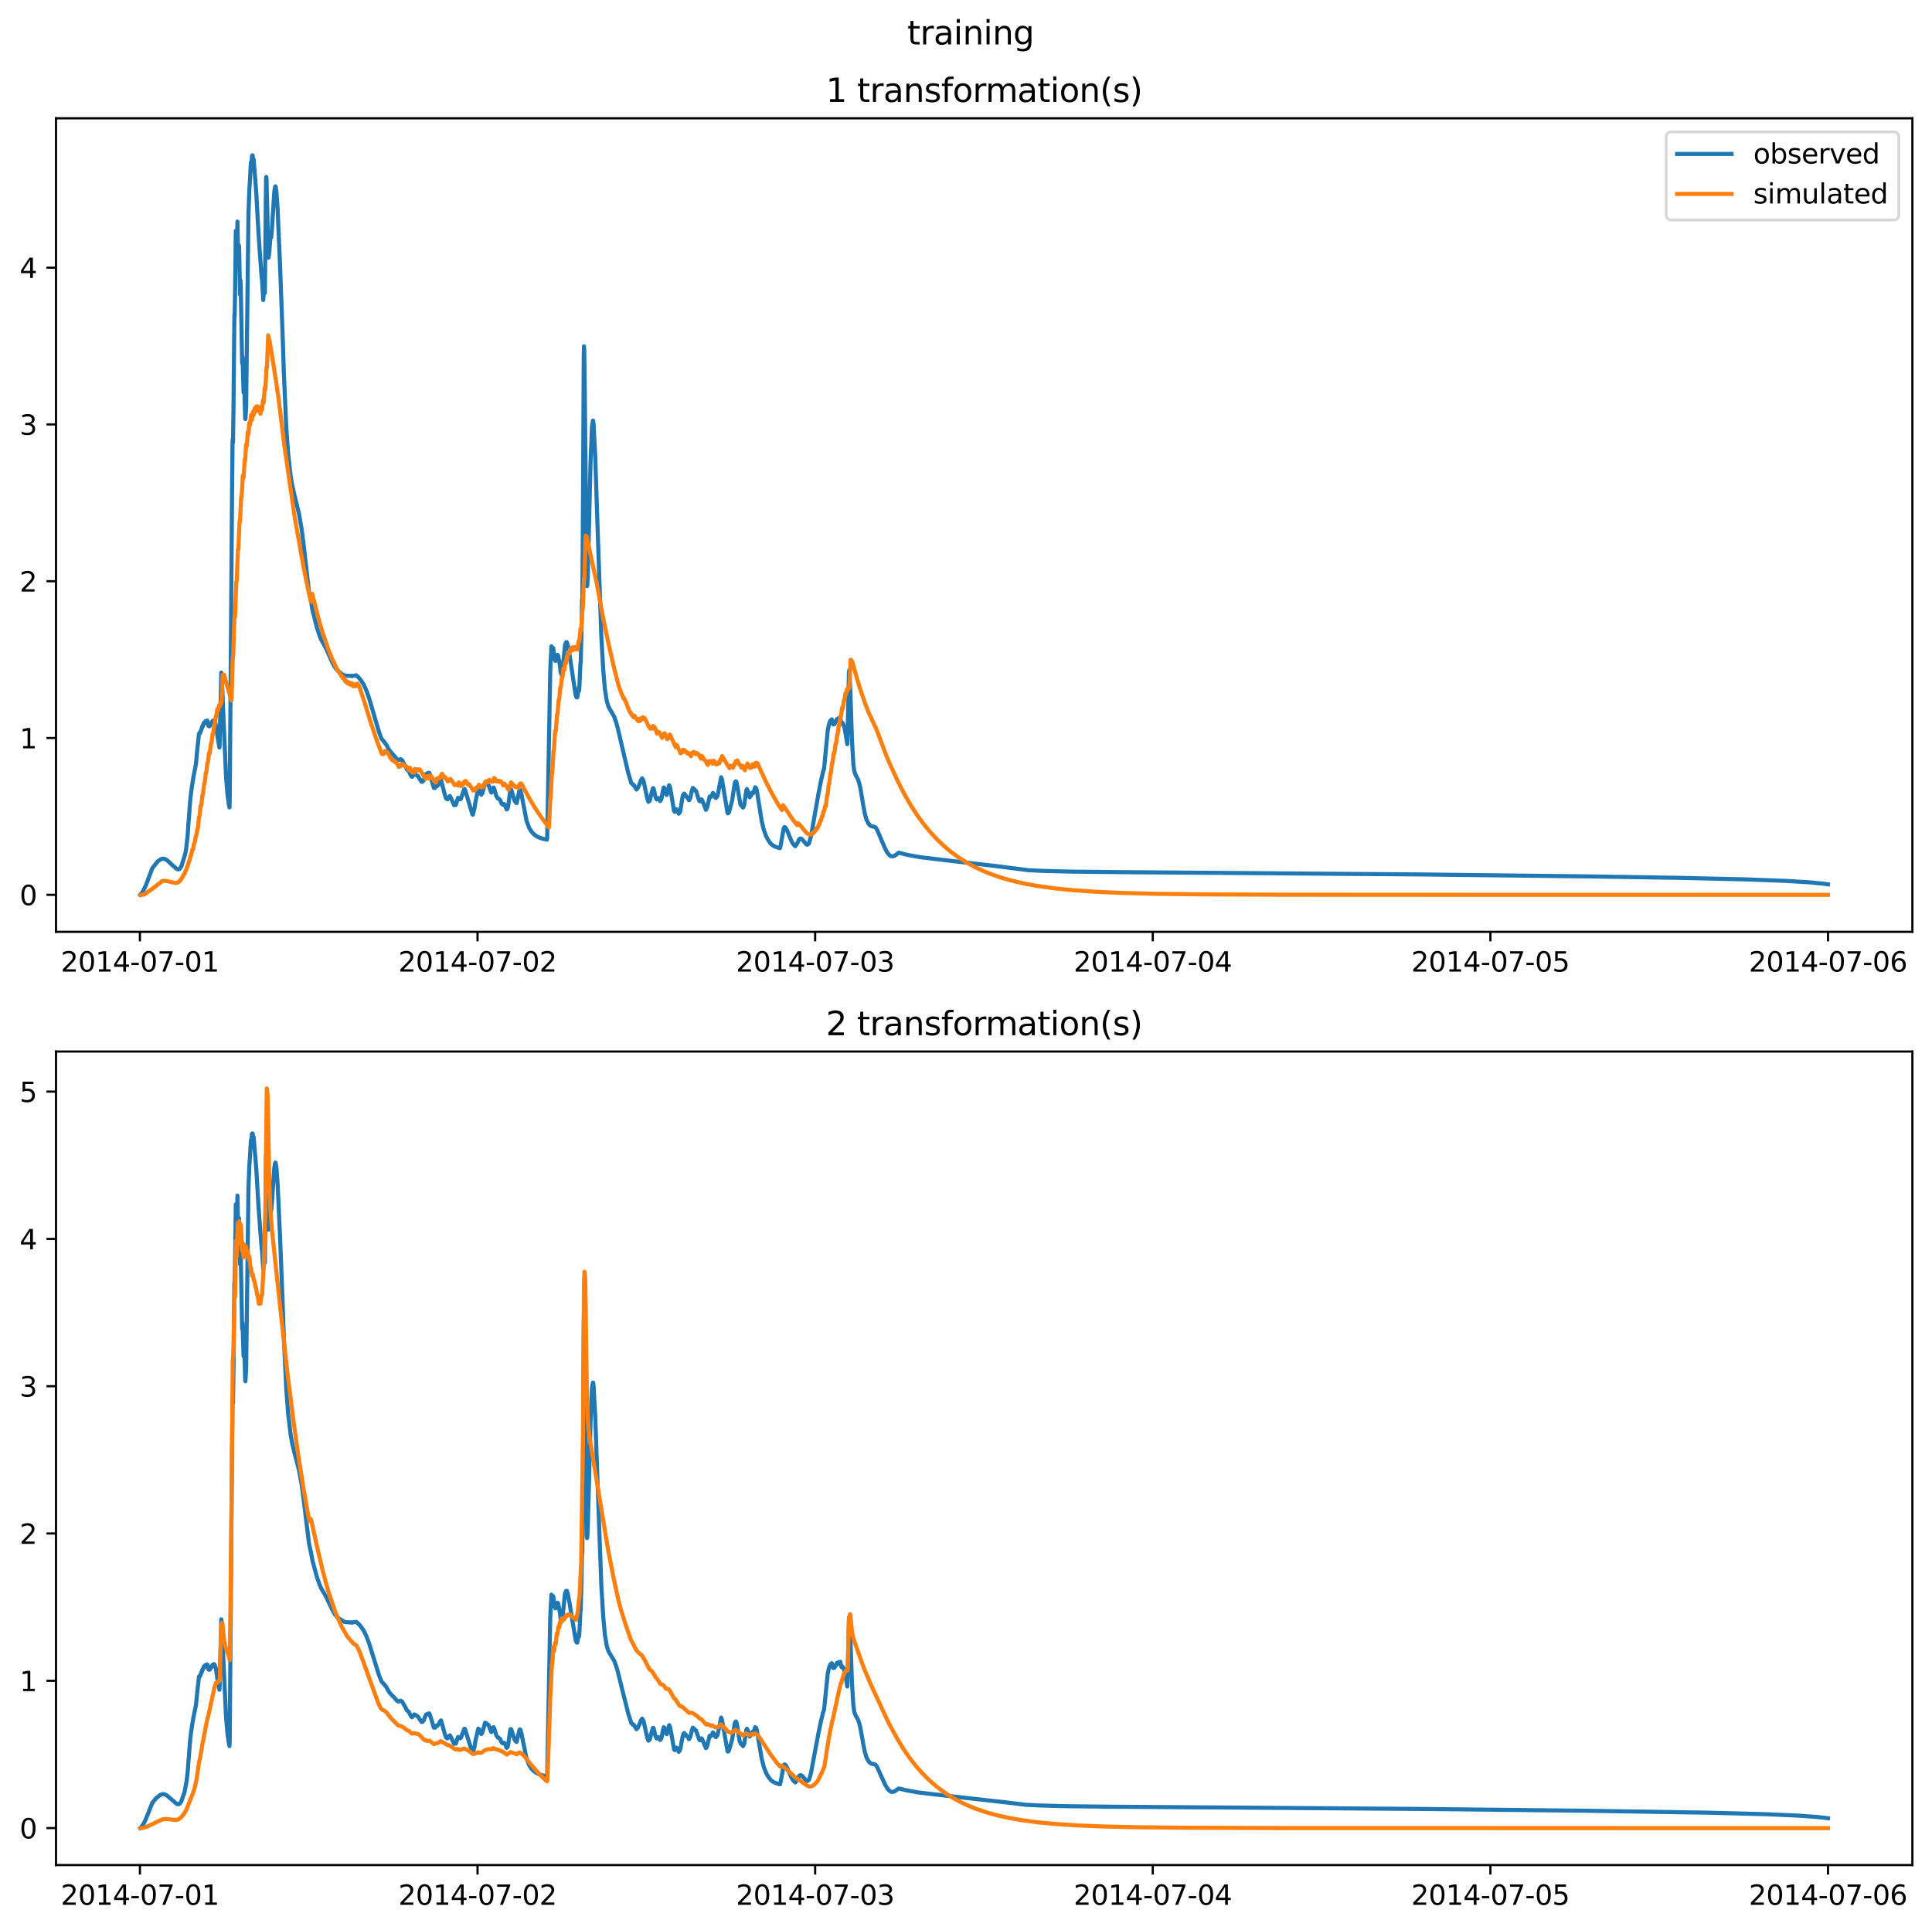 <?xml version="1.0" encoding="utf-8" standalone="no"?>
<!DOCTYPE svg PUBLIC "-//W3C//DTD SVG 1.1//EN"
  "http://www.w3.org/Graphics/SVG/1.1/DTD/svg11.dtd">
<svg xmlns:xlink="http://www.w3.org/1999/xlink" width="709.336pt" height="708.798pt" viewBox="0 0 709.336 708.798" xmlns="http://www.w3.org/2000/svg" version="1.1">
 <defs>
  <style type="text/css">*{stroke-linejoin: round; stroke-linecap: butt}</style>
 </defs>
 <g id="figure_1">
  <g id="patch_1">
   <path d="M 0 708.798 
L 709.336 708.798 
L 709.336 0 
L 0 0 
z
" style="fill: #ffffff"/>
  </g>
  <g id="axes_1">
   <g id="patch_2">
    <path d="M 20.562 342.2 
L 702.136 342.2 
L 702.136 43.44 
L 20.562 43.44 
z
" style="fill: #ffffff"/>
   </g>
   <g id="matplotlib.axis_1">
    <g id="xtick_1">
     <g id="line2d_1">
      <defs>
       <path id="m1ea0ae3e50" d="M 0 0 
L 0 3.5 
" style="stroke: #000000; stroke-width: 0.8"/>
      </defs>
      <g>
       <use xlink:href="#m1ea0ae3e50" x="51.371" y="342.2" style="stroke: #000000; stroke-width: 0.8"/>
      </g>
     </g>
     <g id="text_1">
      <!-- 2014-07-01 -->
      <g transform="translate(22.313 356.798) scale(0.1 -0.1)">
       <defs>
        <path id="DejaVuSans-32" d="M 1228 531 
L 3431 531 
L 3431 0 
L 469 0 
L 469 531 
Q 828 903 1448 1529 
Q 2069 2156 2228 2338 
Q 2531 2678 2651 2914 
Q 2772 3150 2772 3378 
Q 2772 3750 2511 3984 
Q 2250 4219 1831 4219 
Q 1534 4219 1204 4116 
Q 875 4013 500 3803 
L 500 4441 
Q 881 4594 1212 4672 
Q 1544 4750 1819 4750 
Q 2544 4750 2975 4387 
Q 3406 4025 3406 3419 
Q 3406 3131 3298 2873 
Q 3191 2616 2906 2266 
Q 2828 2175 2409 1742 
Q 1991 1309 1228 531 
z
" transform="scale(0.016)"/>
        <path id="DejaVuSans-30" d="M 2034 4250 
Q 1547 4250 1301 3770 
Q 1056 3291 1056 2328 
Q 1056 1369 1301 889 
Q 1547 409 2034 409 
Q 2525 409 2770 889 
Q 3016 1369 3016 2328 
Q 3016 3291 2770 3770 
Q 2525 4250 2034 4250 
z
M 2034 4750 
Q 2819 4750 3233 4129 
Q 3647 3509 3647 2328 
Q 3647 1150 3233 529 
Q 2819 -91 2034 -91 
Q 1250 -91 836 529 
Q 422 1150 422 2328 
Q 422 3509 836 4129 
Q 1250 4750 2034 4750 
z
" transform="scale(0.016)"/>
        <path id="DejaVuSans-31" d="M 794 531 
L 1825 531 
L 1825 4091 
L 703 3866 
L 703 4441 
L 1819 4666 
L 2450 4666 
L 2450 531 
L 3481 531 
L 3481 0 
L 794 0 
L 794 531 
z
" transform="scale(0.016)"/>
        <path id="DejaVuSans-34" d="M 2419 4116 
L 825 1625 
L 2419 1625 
L 2419 4116 
z
M 2253 4666 
L 3047 4666 
L 3047 1625 
L 3713 1625 
L 3713 1100 
L 3047 1100 
L 3047 0 
L 2419 0 
L 2419 1100 
L 313 1100 
L 313 1709 
L 2253 4666 
z
" transform="scale(0.016)"/>
        <path id="DejaVuSans-2d" d="M 313 2009 
L 1997 2009 
L 1997 1497 
L 313 1497 
L 313 2009 
z
" transform="scale(0.016)"/>
        <path id="DejaVuSans-37" d="M 525 4666 
L 3525 4666 
L 3525 4397 
L 1831 0 
L 1172 0 
L 2766 4134 
L 525 4134 
L 525 4666 
z
" transform="scale(0.016)"/>
       </defs>
       <use xlink:href="#DejaVuSans-32"/>
       <use xlink:href="#DejaVuSans-30" x="63.623"/>
       <use xlink:href="#DejaVuSans-31" x="127.246"/>
       <use xlink:href="#DejaVuSans-34" x="190.869"/>
       <use xlink:href="#DejaVuSans-2d" x="254.492"/>
       <use xlink:href="#DejaVuSans-30" x="290.576"/>
       <use xlink:href="#DejaVuSans-37" x="354.199"/>
       <use xlink:href="#DejaVuSans-2d" x="417.822"/>
       <use xlink:href="#DejaVuSans-30" x="453.906"/>
       <use xlink:href="#DejaVuSans-31" x="517.529"/>
      </g>
     </g>
    </g>
    <g id="xtick_2">
     <g id="line2d_2">
      <g>
       <use xlink:href="#m1ea0ae3e50" x="175.328" y="342.2" style="stroke: #000000; stroke-width: 0.8"/>
      </g>
     </g>
     <g id="text_2">
      <!-- 2014-07-02 -->
      <g transform="translate(146.27 356.798) scale(0.1 -0.1)">
       <use xlink:href="#DejaVuSans-32"/>
       <use xlink:href="#DejaVuSans-30" x="63.623"/>
       <use xlink:href="#DejaVuSans-31" x="127.246"/>
       <use xlink:href="#DejaVuSans-34" x="190.869"/>
       <use xlink:href="#DejaVuSans-2d" x="254.492"/>
       <use xlink:href="#DejaVuSans-30" x="290.576"/>
       <use xlink:href="#DejaVuSans-37" x="354.199"/>
       <use xlink:href="#DejaVuSans-2d" x="417.822"/>
       <use xlink:href="#DejaVuSans-30" x="453.906"/>
       <use xlink:href="#DejaVuSans-32" x="517.529"/>
      </g>
     </g>
    </g>
    <g id="xtick_3">
     <g id="line2d_3">
      <g>
       <use xlink:href="#m1ea0ae3e50" x="299.285" y="342.2" style="stroke: #000000; stroke-width: 0.8"/>
      </g>
     </g>
     <g id="text_3">
      <!-- 2014-07-03 -->
      <g transform="translate(270.227 356.798) scale(0.1 -0.1)">
       <defs>
        <path id="DejaVuSans-33" d="M 2597 2516 
Q 3050 2419 3304 2112 
Q 3559 1806 3559 1356 
Q 3559 666 3084 287 
Q 2609 -91 1734 -91 
Q 1441 -91 1130 -33 
Q 819 25 488 141 
L 488 750 
Q 750 597 1062 519 
Q 1375 441 1716 441 
Q 2309 441 2620 675 
Q 2931 909 2931 1356 
Q 2931 1769 2642 2001 
Q 2353 2234 1838 2234 
L 1294 2234 
L 1294 2753 
L 1863 2753 
Q 2328 2753 2575 2939 
Q 2822 3125 2822 3475 
Q 2822 3834 2567 4026 
Q 2313 4219 1838 4219 
Q 1578 4219 1281 4162 
Q 984 4106 628 3988 
L 628 4550 
Q 988 4650 1302 4700 
Q 1616 4750 1894 4750 
Q 2613 4750 3031 4423 
Q 3450 4097 3450 3541 
Q 3450 3153 3228 2886 
Q 3006 2619 2597 2516 
z
" transform="scale(0.016)"/>
       </defs>
       <use xlink:href="#DejaVuSans-32"/>
       <use xlink:href="#DejaVuSans-30" x="63.623"/>
       <use xlink:href="#DejaVuSans-31" x="127.246"/>
       <use xlink:href="#DejaVuSans-34" x="190.869"/>
       <use xlink:href="#DejaVuSans-2d" x="254.492"/>
       <use xlink:href="#DejaVuSans-30" x="290.576"/>
       <use xlink:href="#DejaVuSans-37" x="354.199"/>
       <use xlink:href="#DejaVuSans-2d" x="417.822"/>
       <use xlink:href="#DejaVuSans-30" x="453.906"/>
       <use xlink:href="#DejaVuSans-33" x="517.529"/>
      </g>
     </g>
    </g>
    <g id="xtick_4">
     <g id="line2d_4">
      <g>
       <use xlink:href="#m1ea0ae3e50" x="423.242" y="342.2" style="stroke: #000000; stroke-width: 0.8"/>
      </g>
     </g>
     <g id="text_4">
      <!-- 2014-07-04 -->
      <g transform="translate(394.184 356.798) scale(0.1 -0.1)">
       <use xlink:href="#DejaVuSans-32"/>
       <use xlink:href="#DejaVuSans-30" x="63.623"/>
       <use xlink:href="#DejaVuSans-31" x="127.246"/>
       <use xlink:href="#DejaVuSans-34" x="190.869"/>
       <use xlink:href="#DejaVuSans-2d" x="254.492"/>
       <use xlink:href="#DejaVuSans-30" x="290.576"/>
       <use xlink:href="#DejaVuSans-37" x="354.199"/>
       <use xlink:href="#DejaVuSans-2d" x="417.822"/>
       <use xlink:href="#DejaVuSans-30" x="453.906"/>
       <use xlink:href="#DejaVuSans-34" x="517.529"/>
      </g>
     </g>
    </g>
    <g id="xtick_5">
     <g id="line2d_5">
      <g>
       <use xlink:href="#m1ea0ae3e50" x="547.199" y="342.2" style="stroke: #000000; stroke-width: 0.8"/>
      </g>
     </g>
     <g id="text_5">
      <!-- 2014-07-05 -->
      <g transform="translate(518.141 356.798) scale(0.1 -0.1)">
       <defs>
        <path id="DejaVuSans-35" d="M 691 4666 
L 3169 4666 
L 3169 4134 
L 1269 4134 
L 1269 2991 
Q 1406 3038 1543 3061 
Q 1681 3084 1819 3084 
Q 2600 3084 3056 2656 
Q 3513 2228 3513 1497 
Q 3513 744 3044 326 
Q 2575 -91 1722 -91 
Q 1428 -91 1123 -41 
Q 819 9 494 109 
L 494 744 
Q 775 591 1075 516 
Q 1375 441 1709 441 
Q 2250 441 2565 725 
Q 2881 1009 2881 1497 
Q 2881 1984 2565 2268 
Q 2250 2553 1709 2553 
Q 1456 2553 1204 2497 
Q 953 2441 691 2322 
L 691 4666 
z
" transform="scale(0.016)"/>
       </defs>
       <use xlink:href="#DejaVuSans-32"/>
       <use xlink:href="#DejaVuSans-30" x="63.623"/>
       <use xlink:href="#DejaVuSans-31" x="127.246"/>
       <use xlink:href="#DejaVuSans-34" x="190.869"/>
       <use xlink:href="#DejaVuSans-2d" x="254.492"/>
       <use xlink:href="#DejaVuSans-30" x="290.576"/>
       <use xlink:href="#DejaVuSans-37" x="354.199"/>
       <use xlink:href="#DejaVuSans-2d" x="417.822"/>
       <use xlink:href="#DejaVuSans-30" x="453.906"/>
       <use xlink:href="#DejaVuSans-35" x="517.529"/>
      </g>
     </g>
    </g>
    <g id="xtick_6">
     <g id="line2d_6">
      <g>
       <use xlink:href="#m1ea0ae3e50" x="671.156" y="342.2" style="stroke: #000000; stroke-width: 0.8"/>
      </g>
     </g>
     <g id="text_6">
      <!-- 2014-07-06 -->
      <g transform="translate(642.098 356.798) scale(0.1 -0.1)">
       <defs>
        <path id="DejaVuSans-36" d="M 2113 2584 
Q 1688 2584 1439 2293 
Q 1191 2003 1191 1497 
Q 1191 994 1439 701 
Q 1688 409 2113 409 
Q 2538 409 2786 701 
Q 3034 994 3034 1497 
Q 3034 2003 2786 2293 
Q 2538 2584 2113 2584 
z
M 3366 4563 
L 3366 3988 
Q 3128 4100 2886 4159 
Q 2644 4219 2406 4219 
Q 1781 4219 1451 3797 
Q 1122 3375 1075 2522 
Q 1259 2794 1537 2939 
Q 1816 3084 2150 3084 
Q 2853 3084 3261 2657 
Q 3669 2231 3669 1497 
Q 3669 778 3244 343 
Q 2819 -91 2113 -91 
Q 1303 -91 875 529 
Q 447 1150 447 2328 
Q 447 3434 972 4092 
Q 1497 4750 2381 4750 
Q 2619 4750 2861 4703 
Q 3103 4656 3366 4563 
z
" transform="scale(0.016)"/>
       </defs>
       <use xlink:href="#DejaVuSans-32"/>
       <use xlink:href="#DejaVuSans-30" x="63.623"/>
       <use xlink:href="#DejaVuSans-31" x="127.246"/>
       <use xlink:href="#DejaVuSans-34" x="190.869"/>
       <use xlink:href="#DejaVuSans-2d" x="254.492"/>
       <use xlink:href="#DejaVuSans-30" x="290.576"/>
       <use xlink:href="#DejaVuSans-37" x="354.199"/>
       <use xlink:href="#DejaVuSans-2d" x="417.822"/>
       <use xlink:href="#DejaVuSans-30" x="453.906"/>
       <use xlink:href="#DejaVuSans-36" x="517.529"/>
      </g>
     </g>
    </g>
   </g>
   <g id="matplotlib.axis_2">
    <g id="ytick_1">
     <g id="line2d_7">
      <defs>
       <path id="md788c5e66d" d="M 0 0 
L -3.5 0 
" style="stroke: #000000; stroke-width: 0.8"/>
      </defs>
      <g>
       <use xlink:href="#md788c5e66d" x="20.562" y="328.612" style="stroke: #000000; stroke-width: 0.8"/>
      </g>
     </g>
     <g id="text_7">
      <!-- 0 -->
      <g transform="translate(7.2 332.411) scale(0.1 -0.1)">
       <use xlink:href="#DejaVuSans-30"/>
      </g>
     </g>
    </g>
    <g id="ytick_2">
     <g id="line2d_8">
      <g>
       <use xlink:href="#md788c5e66d" x="20.562" y="271.029" style="stroke: #000000; stroke-width: 0.8"/>
      </g>
     </g>
     <g id="text_8">
      <!-- 1 -->
      <g transform="translate(7.2 274.828) scale(0.1 -0.1)">
       <use xlink:href="#DejaVuSans-31"/>
      </g>
     </g>
    </g>
    <g id="ytick_3">
     <g id="line2d_9">
      <g>
       <use xlink:href="#md788c5e66d" x="20.562" y="213.446" style="stroke: #000000; stroke-width: 0.8"/>
      </g>
     </g>
     <g id="text_9">
      <!-- 2 -->
      <g transform="translate(7.2 217.245) scale(0.1 -0.1)">
       <use xlink:href="#DejaVuSans-32"/>
      </g>
     </g>
    </g>
    <g id="ytick_4">
     <g id="line2d_10">
      <g>
       <use xlink:href="#md788c5e66d" x="20.562" y="155.863" style="stroke: #000000; stroke-width: 0.8"/>
      </g>
     </g>
     <g id="text_10">
      <!-- 3 -->
      <g transform="translate(7.2 159.662) scale(0.1 -0.1)">
       <use xlink:href="#DejaVuSans-33"/>
      </g>
     </g>
    </g>
    <g id="ytick_5">
     <g id="line2d_11">
      <g>
       <use xlink:href="#md788c5e66d" x="20.562" y="98.28" style="stroke: #000000; stroke-width: 0.8"/>
      </g>
     </g>
     <g id="text_11">
      <!-- 4 -->
      <g transform="translate(7.2 102.079) scale(0.1 -0.1)">
       <use xlink:href="#DejaVuSans-34"/>
      </g>
     </g>
    </g>
   </g>
   <g id="line2d_12">
    <path d="M 51.543 328.605 
L 51.715 328.415 
L 52.06 327.925 
L 52.49 327.322 
L 53.523 325.206 
L 55.933 318.829 
L 57.913 316.323 
L 59.032 315.545 
L 59.979 315.303 
L 60.754 315.538 
L 61.442 316.002 
L 63.164 317.604 
L 64.886 319.113 
L 65.402 319.296 
L 66.005 319.033 
L 66.607 318.062 
L 67.812 314.206 
L 68.157 312.843 
L 68.329 311.937 
L 68.932 306.325 
L 69.19 302.259 
L 69.362 300.366 
L 69.792 294.385 
L 70.137 291.216 
L 70.481 288.781 
L 70.997 285.4 
L 71.256 284.123 
L 71.944 280.552 
L 72.375 275.805 
L 73.063 269.409 
L 73.149 269.439 
L 73.236 269.553 
L 73.408 268.885 
L 73.494 269.11 
L 73.752 268.284 
L 73.838 268.217 
L 74.01 267.48 
L 74.096 267.6 
L 74.269 266.702 
L 74.355 266.737 
L 74.441 266.728 
L 74.613 266.057 
L 74.699 266.209 
L 74.871 265.431 
L 75.043 265.634 
L 75.129 265.185 
L 75.215 265.223 
L 75.302 265.426 
L 75.474 264.835 
L 75.646 265.186 
L 75.732 264.772 
L 75.818 264.889 
L 75.904 265.114 
L 76.076 264.598 
L 76.162 264.82 
L 76.335 266.049 
L 76.421 265.873 
L 76.593 266.658 
L 76.765 266.37 
L 76.937 266.706 
L 77.109 266.234 
L 77.195 266.443 
L 77.367 265.712 
L 77.54 265.886 
L 77.712 265.363 
L 77.798 265.533 
L 77.97 264.84 
L 78.142 265.146 
L 78.228 264.696 
L 78.314 264.812 
L 78.4 265.025 
L 78.573 264.49 
L 78.745 264.977 
L 78.831 264.841 
L 79.261 266.194 
L 79.778 270.027 
L 80.552 274.532 
L 80.639 273.56 
L 81.241 247.014 
L 81.413 247.953 
L 81.93 260.807 
L 82.963 284.739 
L 83.479 291.362 
L 83.996 295.318 
L 84.254 296.524 
L 84.34 294.161 
L 85.201 180.152 
L 85.373 162.933 
L 85.459 161.262 
L 85.545 162.523 
L 85.717 150.508 
L 86.062 115.495 
L 86.148 116.28 
L 86.32 106.786 
L 86.578 84.762 
L 86.836 93.654 
L 87.009 88.953 
L 87.181 81.373 
L 87.439 96.01 
L 87.611 94.628 
L 87.697 90.067 
L 87.783 90.336 
L 88.128 108.136 
L 88.214 107.024 
L 88.3 102.971 
L 88.386 104.939 
L 88.902 133.405 
L 88.988 130.931 
L 89.075 132.057 
L 89.419 144.111 
L 89.505 143.69 
L 89.591 140.858 
L 89.677 141.359 
L 90.021 153.517 
L 90.107 153.907 
L 90.366 149.445 
L 91.227 78.345 
L 91.571 69.118 
L 91.743 66.753 
L 92.087 60.188 
L 92.173 59.475 
L 92.26 59.556 
L 92.346 59.489 
L 92.518 57.18 
L 92.604 57.265 
L 92.69 57.02 
L 92.776 57.152 
L 92.948 58.723 
L 93.034 58.421 
L 93.12 58.474 
L 94.067 70.432 
L 94.842 84.351 
L 95.186 89.704 
L 95.789 98.262 
L 95.961 100.557 
L 96.133 102.372 
L 96.219 102.866 
L 96.65 110.191 
L 96.994 105.692 
L 97.08 105.614 
L 97.252 107.62 
L 97.51 82.056 
L 97.683 65.653 
L 97.769 64.982 
L 97.855 65.895 
L 98.543 94.656 
L 98.63 94.601 
L 98.888 92.455 
L 99.318 86.588 
L 99.404 86.893 
L 99.49 87.318 
L 99.576 87.188 
L 99.835 84.196 
L 100.695 70.574 
L 100.954 68.766 
L 101.126 68.425 
L 101.212 68.568 
L 101.47 70.207 
L 101.901 76.253 
L 102.761 96.033 
L 103.708 121.313 
L 104.225 137.165 
L 105.086 156.49 
L 105.774 166.493 
L 106.721 174.925 
L 107.238 178.012 
L 108.271 182.538 
L 109.734 188.475 
L 110.681 193.867 
L 111.456 199.863 
L 113.435 217.268 
L 114.296 221.484 
L 114.727 224.043 
L 116.362 230.501 
L 117.395 233.627 
L 117.998 235.01 
L 118.773 236.432 
L 119.547 237.82 
L 120.322 239.487 
L 121.097 241.24 
L 121.958 243.155 
L 122.818 244.797 
L 123.077 245.21 
L 123.765 246.055 
L 124.196 246.432 
L 124.54 246.712 
L 125.401 247.449 
L 125.659 247.617 
L 126.262 247.99 
L 126.52 248.012 
L 126.692 248.036 
L 126.864 248.105 
L 127.036 248.095 
L 127.725 248.182 
L 127.897 248.169 
L 128.069 248.219 
L 128.241 248.186 
L 128.672 248.202 
L 128.844 248.156 
L 129.016 248.298 
L 129.188 248.191 
L 129.361 248.276 
L 129.533 248.197 
L 129.963 248.16 
L 130.135 248.097 
L 130.48 248.087 
L 130.738 247.981 
L 131.168 248.311 
L 131.426 248.555 
L 132.287 249.528 
L 133.492 251.32 
L 134.439 253.378 
L 135.472 256.265 
L 136.936 261.274 
L 139.174 268.896 
L 140.035 271.211 
L 140.723 272.076 
L 140.809 272.107 
L 141.24 272.686 
L 141.928 273.643 
L 142.273 274.335 
L 143.047 275.707 
L 143.736 276.521 
L 143.994 276.704 
L 144.425 277.231 
L 145.372 278.345 
L 145.716 278.804 
L 145.888 278.851 
L 146.232 279.131 
L 146.577 278.975 
L 146.749 279.034 
L 147.093 278.798 
L 147.438 279.011 
L 147.696 279.258 
L 148.987 281.658 
L 149.417 282.672 
L 149.59 282.722 
L 149.934 283.08 
L 150.106 283.173 
L 150.623 284.381 
L 151.139 285.219 
L 151.311 285.281 
L 151.483 284.915 
L 151.742 284.742 
L 152.086 284.173 
L 152.602 284.444 
L 152.775 284.567 
L 153.033 284.777 
L 153.377 284.929 
L 154.754 287.109 
L 155.013 287.14 
L 155.443 286.746 
L 155.615 286.412 
L 155.874 285.56 
L 156.132 284.954 
L 156.39 284.253 
L 156.734 284.193 
L 156.906 284.153 
L 157.079 283.905 
L 157.423 283.853 
L 157.595 283.793 
L 157.853 284.392 
L 158.37 286.112 
L 159.231 289.191 
L 159.317 289.362 
L 159.489 289.246 
L 159.747 289.373 
L 160.178 288.602 
L 160.522 288.671 
L 160.608 288.588 
L 160.78 288.183 
L 161.038 288.066 
L 161.211 287.744 
L 161.469 287.031 
L 161.899 286.518 
L 162.071 286.983 
L 163.277 291.719 
L 163.793 293.232 
L 164.309 293.567 
L 164.654 292.901 
L 165.17 292.343 
L 165.601 293.112 
L 166.72 295.681 
L 166.892 295.615 
L 167.064 295.557 
L 167.322 295.619 
L 167.408 295.51 
L 168.011 293.405 
L 168.183 292.988 
L 168.355 293.024 
L 168.614 293.539 
L 168.7 293.477 
L 168.786 293.414 
L 168.958 293.539 
L 169.13 293.442 
L 169.302 293.146 
L 169.647 292.103 
L 170.421 289.852 
L 170.593 289.762 
L 170.766 290.085 
L 173.434 299.084 
L 173.606 299.179 
L 174.209 296.862 
L 174.553 294.569 
L 175.586 289.737 
L 175.672 289.734 
L 175.93 290.178 
L 176.447 291.426 
L 176.705 291.853 
L 176.963 291.448 
L 177.049 291.433 
L 177.394 290.154 
L 177.652 289.183 
L 178.082 287.402 
L 178.513 287.58 
L 179.202 288.248 
L 179.374 288.34 
L 180.321 291.008 
L 180.407 291.064 
L 181.095 289.214 
L 181.267 289.21 
L 181.526 289.863 
L 182.214 292.334 
L 182.559 292.868 
L 182.903 293.327 
L 183.075 293.258 
L 183.678 293.856 
L 184.022 294.849 
L 184.194 295.164 
L 184.366 295.322 
L 184.625 295.468 
L 185.055 295.252 
L 185.399 295.708 
L 185.83 296.806 
L 186.002 297.273 
L 186.088 297.231 
L 186.26 296.939 
L 186.346 296.947 
L 186.518 296.403 
L 186.691 295.238 
L 186.949 293.225 
L 187.379 290.055 
L 187.465 289.897 
L 187.551 289.957 
L 187.637 289.941 
L 187.724 290.04 
L 188.843 293.821 
L 189.187 294.469 
L 189.359 294.625 
L 189.617 294.933 
L 189.703 294.928 
L 190.306 292.072 
L 190.65 290.477 
L 190.822 290.037 
L 191.081 290.172 
L 191.425 291.546 
L 193.319 301.423 
L 194.266 303.956 
L 194.954 305.146 
L 195.815 306.179 
L 196.762 306.947 
L 197.795 307.505 
L 199.172 308.001 
L 200.808 308.366 
L 200.894 307.81 
L 201.066 298.816 
L 202.013 246.725 
L 202.271 240.746 
L 202.357 239.855 
L 202.443 237.36 
L 202.53 237.533 
L 202.702 238.938 
L 202.788 238.203 
L 202.874 239.056 
L 203.046 237.898 
L 203.132 238.048 
L 203.649 242.171 
L 203.735 241.778 
L 203.821 241.874 
L 203.907 242.721 
L 203.993 242.557 
L 204.079 241.365 
L 204.165 241.549 
L 204.337 240.752 
L 204.423 240.791 
L 204.509 241.589 
L 204.595 241.435 
L 204.682 240.471 
L 204.854 240.826 
L 204.94 240.838 
L 205.628 244.651 
L 205.801 246.755 
L 205.887 246.591 
L 206.059 247.607 
L 206.317 247.496 
L 206.403 247.435 
L 207.436 236.978 
L 207.608 236.483 
L 207.867 235.847 
L 207.953 235.907 
L 208.125 235.842 
L 208.383 236.6 
L 209.072 240.232 
L 211.31 255.073 
L 211.654 256.104 
L 211.74 256.093 
L 211.826 255.913 
L 211.912 256.132 
L 211.998 255.985 
L 212.429 252.812 
L 212.515 252.934 
L 212.601 253.698 
L 212.687 253.023 
L 213.118 243.502 
L 213.204 243.558 
L 213.462 233.081 
L 213.72 220.092 
L 213.806 220.889 
L 214.064 181.239 
L 214.323 131.231 
L 214.409 127.174 
L 214.495 128.148 
L 214.667 141.018 
L 215.442 214.1 
L 215.528 215.244 
L 215.614 214.904 
L 215.786 211.49 
L 216.216 195.039 
L 216.819 169.643 
L 217.335 156.681 
L 217.68 154.462 
L 217.766 154.482 
L 217.938 155.908 
L 218.541 167.603 
L 219.401 193.849 
L 220.779 233.717 
L 221.467 245.916 
L 222.07 252.878 
L 222.759 257.325 
L 223.275 259.147 
L 223.792 260.226 
L 225.513 263.222 
L 226.202 265.21 
L 226.804 267.381 
L 228.268 273.678 
L 230.678 283.925 
L 231.797 287.598 
L 231.969 287.686 
L 232.141 287.896 
L 232.4 288.258 
L 232.658 288.209 
L 233.691 289.957 
L 233.863 289.556 
L 234.121 289.499 
L 234.982 287.552 
L 235.24 286.698 
L 235.585 286.093 
L 235.757 285.819 
L 236.273 286.758 
L 236.618 288.335 
L 237.651 293.358 
L 238.081 294.459 
L 238.339 294.18 
L 238.511 294.089 
L 238.684 293.624 
L 239.028 291.935 
L 239.717 289.469 
L 239.889 289.451 
L 240.061 289.834 
L 240.405 291.564 
L 240.663 292.731 
L 241.094 293.583 
L 241.18 293.496 
L 241.438 293.093 
L 241.955 293.103 
L 242.213 293.771 
L 242.385 294.192 
L 242.643 293.81 
L 242.816 293.527 
L 242.988 292.752 
L 243.332 290.615 
L 243.676 289.205 
L 243.762 289.174 
L 243.935 289.52 
L 244.623 291.792 
L 244.795 291.933 
L 244.881 291.757 
L 245.226 290.198 
L 245.656 288.375 
L 245.742 288.396 
L 246.001 289.097 
L 246.431 291.426 
L 247.464 297.819 
L 247.55 297.862 
L 247.722 298.138 
L 247.894 298.006 
L 248.325 297.161 
L 248.497 297.287 
L 248.755 297.688 
L 249.186 298.812 
L 249.272 298.709 
L 249.444 298.492 
L 249.53 298.436 
L 249.788 297.742 
L 250.477 293.391 
L 250.735 292.033 
L 251.251 291.44 
L 251.51 291.834 
L 252.801 293.561 
L 252.973 293.868 
L 253.231 293.385 
L 253.317 293.356 
L 253.576 292.436 
L 253.92 290.811 
L 254.35 289.381 
L 255.039 289.918 
L 255.383 290.459 
L 255.556 290.504 
L 256.502 293.432 
L 256.761 294.129 
L 256.847 294.054 
L 257.019 294.292 
L 257.277 293.915 
L 257.535 293.543 
L 257.794 293.82 
L 258.999 296.886 
L 259.171 297.399 
L 259.601 296.661 
L 260.548 292.507 
L 260.634 292.472 
L 260.979 292.724 
L 261.237 292.166 
L 261.323 292.211 
L 261.753 291.185 
L 262.012 291.523 
L 262.7 292.953 
L 262.872 293.051 
L 263.131 292.581 
L 263.217 292.604 
L 263.475 292.151 
L 263.991 289.441 
L 264.766 285.42 
L 264.938 285.785 
L 265.111 286.466 
L 267.09 298.467 
L 267.263 298.723 
L 267.435 298.465 
L 267.521 298.501 
L 267.693 298.105 
L 268.812 293.904 
L 269.156 291.541 
L 269.415 289.905 
L 269.759 287.646 
L 269.931 287.162 
L 270.189 286.935 
L 270.362 287.126 
L 270.62 288.314 
L 271.825 295.293 
L 271.997 295.723 
L 272.514 296.069 
L 272.772 296.57 
L 272.858 296.456 
L 273.03 296.019 
L 273.116 296.026 
L 273.288 295.389 
L 273.46 294.087 
L 273.805 291.619 
L 274.063 290.077 
L 274.235 289.774 
L 274.493 290.265 
L 275.01 292.141 
L 275.268 292.805 
L 275.526 292.365 
L 275.612 292.374 
L 276.129 291.074 
L 276.473 291.351 
L 276.732 290.714 
L 276.818 290.675 
L 277.248 289.128 
L 277.592 289.411 
L 277.851 290.211 
L 278.539 294.496 
L 279.658 301.49 
L 280.347 304.449 
L 281.122 306.694 
L 281.81 308.134 
L 282.843 309.66 
L 283.532 310.329 
L 284.565 310.913 
L 285.856 311.386 
L 286.373 311.492 
L 286.545 310.889 
L 287.75 304.133 
L 288.008 303.741 
L 288.352 303.857 
L 289.041 305.125 
L 290.591 308.876 
L 291.279 310.069 
L 291.882 310.712 
L 292.054 310.745 
L 292.743 309.689 
L 293.345 308.29 
L 293.69 307.963 
L 294.034 307.94 
L 294.464 308.197 
L 295.153 309.013 
L 296.014 310.029 
L 296.358 310.219 
L 296.616 310.083 
L 297.047 309.676 
L 297.735 307.169 
L 300.49 291.54 
L 301.523 286.25 
L 301.867 284.89 
L 302.125 283.622 
L 302.556 282.274 
L 303.933 267.967 
L 304.019 267.784 
L 304.277 266.265 
L 304.364 266.128 
L 304.536 265.392 
L 304.622 265.518 
L 304.794 264.729 
L 304.966 264.949 
L 305.052 264.489 
L 305.138 264.547 
L 305.224 264.744 
L 305.397 264.154 
L 305.483 264.357 
L 305.655 265.51 
L 305.741 265.33 
L 305.913 266.04 
L 305.999 265.806 
L 306.085 265.68 
L 306.257 265.99 
L 306.43 265.513 
L 306.516 265.703 
L 306.688 264.936 
L 306.86 265.107 
L 307.032 264.585 
L 307.118 264.757 
L 307.29 264.072 
L 307.462 264.379 
L 307.549 263.944 
L 307.635 264.059 
L 307.721 264.249 
L 307.893 263.714 
L 308.065 264.116 
L 308.151 263.753 
L 308.237 263.868 
L 308.323 264.095 
L 308.495 263.591 
L 308.582 263.807 
L 308.754 265.097 
L 308.84 264.935 
L 309.012 265.692 
L 309.184 265.412 
L 309.356 265.851 
L 309.442 265.633 
L 310.045 267.143 
L 310.561 270.039 
L 310.734 271.054 
L 311.078 273.28 
L 311.164 271.572 
L 311.68 247.296 
L 311.767 246.214 
L 312.025 249.47 
L 312.369 258.778 
L 312.8 271.828 
L 313.316 280.698 
L 313.66 283.224 
L 314.091 284.493 
L 315.038 286.284 
L 315.468 287.598 
L 315.985 289.947 
L 316.931 295.665 
L 317.534 298.868 
L 318.137 301.031 
L 318.911 302.522 
L 319.342 303.05 
L 319.6 303.205 
L 319.944 303.437 
L 320.116 303.435 
L 320.547 303.596 
L 320.719 303.524 
L 321.494 303.874 
L 322.01 304.695 
L 322.871 306.689 
L 324.937 311.556 
L 325.884 313.247 
L 326.486 313.969 
L 327.003 314.357 
L 327.605 314.491 
L 328.208 314.369 
L 328.811 314.015 
L 330.016 313.133 
L 331.91 313.643 
L 334.062 314.123 
L 337.677 314.756 
L 343.444 315.469 
L 366.256 318.123 
L 377.533 319.572 
L 383.3 319.838 
L 394.491 320.107 
L 410.502 320.274 
L 520.427 321.118 
L 582.578 321.839 
L 616.494 322.379 
L 641.285 322.953 
L 655.575 323.489 
L 664.269 324.019 
L 669.864 324.581 
L 671.156 324.767 
L 671.156 324.767 
" clip-path="url(#p48a7481340)" style="fill: none; stroke: #1f77b4; stroke-width: 1.5; stroke-linecap: square"/>
   </g>
   <g id="line2d_13">
    <path d="M 51.543 328.612 
L 52.92 328.507 
L 53.179 328.249 
L 53.523 328.098 
L 53.781 327.832 
L 54.126 327.681 
L 54.384 327.406 
L 54.728 327.253 
L 54.986 326.97 
L 55.417 326.822 
L 55.675 326.53 
L 56.019 326.375 
L 56.278 326.072 
L 56.622 325.915 
L 56.88 325.602 
L 57.224 325.443 
L 57.483 325.119 
L 57.827 324.957 
L 58.085 324.621 
L 58.516 324.473 
L 58.774 324.125 
L 59.118 323.954 
L 59.377 323.592 
L 60.409 323.448 
L 61.098 323.542 
L 64.369 324.27 
L 64.714 324.274 
L 65.058 324.161 
L 65.23 324.165 
L 65.66 323.763 
L 65.833 323.748 
L 66.263 323.108 
L 66.435 323.075 
L 66.866 322.198 
L 67.038 322.157 
L 67.468 321.057 
L 67.726 321.026 
L 68.157 319.72 
L 68.329 319.647 
L 68.759 318.124 
L 68.932 318.041 
L 69.362 316.314 
L 69.448 316.328 
L 69.534 316.224 
L 69.964 314.288 
L 70.051 314.305 
L 70.137 314.206 
L 70.567 312.079 
L 70.825 312.044 
L 71.256 309.752 
L 71.342 309.778 
L 71.428 309.65 
L 71.858 307.168 
L 71.944 307.204 
L 72.03 307.068 
L 72.461 304.41 
L 72.547 304.46 
L 72.633 304.236 
L 73.063 300.074 
L 73.149 300.089 
L 73.236 299.883 
L 73.666 295.804 
L 73.752 295.8 
L 73.838 295.921 
L 73.924 295.749 
L 74.355 291.795 
L 74.441 291.845 
L 74.527 291.653 
L 74.957 287.762 
L 75.043 287.83 
L 75.129 287.654 
L 75.56 283.848 
L 75.646 283.932 
L 75.732 283.774 
L 76.162 280.032 
L 76.248 280.133 
L 76.335 280.012 
L 76.765 276.354 
L 77.023 276.547 
L 77.454 272.999 
L 77.54 273.13 
L 77.626 273.017 
L 78.056 269.521 
L 78.142 269.666 
L 78.228 269.569 
L 78.659 266.144 
L 78.745 266.302 
L 78.831 266.219 
L 79.261 262.851 
L 79.433 263.005 
L 79.778 260.354 
L 79.864 260.36 
L 80.122 260.859 
L 80.466 258.883 
L 80.639 259.183 
L 80.725 259.266 
L 81.069 257.953 
L 81.155 258.052 
L 81.241 258.36 
L 81.327 257.851 
L 81.758 247.819 
L 81.844 247.735 
L 82.016 247.786 
L 82.188 247.748 
L 82.446 248.485 
L 84.943 257.285 
L 85.029 256.31 
L 85.459 241.675 
L 85.545 241.425 
L 85.631 240.357 
L 86.062 226.813 
L 86.148 226.552 
L 86.234 226.817 
L 86.32 226.079 
L 86.75 213.77 
L 86.836 213.77 
L 86.922 213.053 
L 87.353 201.896 
L 87.439 201.999 
L 87.525 201.442 
L 87.955 191.463 
L 88.042 191.658 
L 88.128 191.246 
L 88.558 182.382 
L 88.644 182.657 
L 88.73 182.407 
L 89.161 174.632 
L 89.333 175.465 
L 89.419 175.395 
L 89.849 168.688 
L 89.935 169.093 
L 90.021 169.031 
L 90.366 163.214 
L 90.452 163.228 
L 90.624 163.717 
L 90.968 158.694 
L 91.054 158.795 
L 91.227 159.412 
L 91.571 155.129 
L 91.657 155.281 
L 91.829 156.035 
L 92.173 152.42 
L 92.346 153.174 
L 92.518 154.189 
L 92.862 151.217 
L 93.12 152.419 
L 93.465 149.976 
L 93.723 151.298 
L 93.981 149.347 
L 94.067 149.366 
L 94.325 150.79 
L 94.584 149.227 
L 94.67 149.322 
L 94.928 150.841 
L 95.014 150.513 
L 95.186 149.625 
L 95.272 149.781 
L 95.617 151.977 
L 95.961 149.34 
L 96.219 150.53 
L 96.564 146.909 
L 96.65 147.158 
L 96.822 147.847 
L 97.166 142.505 
L 97.252 142.563 
L 97.338 143.099 
L 97.424 142.928 
L 97.855 134.793 
L 97.941 135.303 
L 98.027 134.763 
L 98.457 123.122 
L 98.543 123.303 
L 98.802 124.743 
L 98.888 124.832 
L 99.06 125.672 
L 99.49 128.366 
L 99.663 129.269 
L 100.093 132.044 
L 100.265 132.994 
L 100.695 135.831 
L 100.954 137.515 
L 101.298 139.704 
L 101.556 141.417 
L 101.987 144.416 
L 102.245 146.14 
L 104.311 162.977 
L 108.185 189.869 
L 111.456 208.272 
L 112.403 213.035 
L 112.747 214.586 
L 113.522 218.255 
L 114.038 220.428 
L 114.21 221.06 
L 114.555 218.056 
L 114.641 218.156 
L 115.76 222.47 
L 116.62 226.022 
L 117.137 227.838 
L 117.481 229.042 
L 117.74 229.965 
L 118.084 231.083 
L 118.342 231.962 
L 118.6 232.896 
L 118.773 233.219 
L 119.892 236.58 
L 120.064 237.004 
L 120.58 238.589 
L 120.752 238.978 
L 121.097 240.072 
L 121.269 240.23 
L 122.302 242.843 
L 122.474 242.917 
L 123.593 245.565 
L 123.765 245.552 
L 124.023 246.325 
L 124.196 246.592 
L 124.368 246.533 
L 124.54 246.958 
L 124.798 247.516 
L 124.97 247.412 
L 125.143 247.816 
L 125.315 248.368 
L 125.659 248.329 
L 125.917 249.113 
L 126.003 249.061 
L 126.176 248.865 
L 126.348 249.222 
L 126.606 250.081 
L 126.692 250.013 
L 126.864 249.769 
L 127.036 250.107 
L 127.208 250.619 
L 127.467 250.228 
L 127.553 250.325 
L 127.811 251.046 
L 127.897 250.928 
L 128.069 250.582 
L 128.241 250.88 
L 128.414 251.369 
L 128.672 250.83 
L 128.758 250.902 
L 129.016 251.588 
L 129.102 251.42 
L 129.274 250.971 
L 129.361 251.029 
L 129.705 252.013 
L 129.791 251.829 
L 129.963 251.326 
L 130.049 251.368 
L 130.307 252.016 
L 130.652 251.268 
L 130.91 251.891 
L 131.254 251.046 
L 131.599 251.748 
L 131.685 251.696 
L 131.857 251.917 
L 133.837 257.905 
L 135.903 264.665 
L 138.227 271.635 
L 140.207 276.928 
L 140.551 276.521 
L 140.809 276.933 
L 141.154 275.927 
L 141.412 276.306 
L 141.498 276.185 
L 141.67 275.87 
L 141.842 276.04 
L 142.187 276.551 
L 142.359 276.412 
L 142.531 276.645 
L 143.392 278.491 
L 143.564 278.533 
L 143.994 279.124 
L 144.166 278.975 
L 144.339 279.187 
L 144.511 279.519 
L 144.855 279.409 
L 145.286 280.034 
L 145.458 279.889 
L 145.63 280.105 
L 146.405 281.636 
L 146.749 281.092 
L 147.007 281.457 
L 147.351 280.7 
L 147.61 281.057 
L 147.696 280.92 
L 147.868 280.568 
L 148.04 280.699 
L 148.384 281.175 
L 148.557 281.064 
L 148.729 281.281 
L 148.901 281.592 
L 149.245 281.438 
L 150.106 282.816 
L 150.45 281.917 
L 150.623 282.139 
L 151.397 283.67 
L 151.742 283.401 
L 152 283.737 
L 152.344 282.368 
L 152.516 282.547 
L 152.689 282.63 
L 152.861 282.526 
L 153.033 282.741 
L 153.205 283.026 
L 153.549 282.531 
L 153.808 282.907 
L 153.894 282.813 
L 154.066 282.559 
L 154.238 282.716 
L 155.185 284.273 
L 155.443 284.582 
L 156.218 285.918 
L 156.304 285.987 
L 156.648 284.976 
L 156.82 285.172 
L 156.993 285.305 
L 157.165 285.283 
L 157.423 285.671 
L 157.595 285.918 
L 157.939 284.726 
L 158.112 284.897 
L 158.456 285.233 
L 159.145 286.406 
L 159.489 286.939 
L 159.661 286.954 
L 160.005 287.394 
L 160.436 285.871 
L 160.694 286.235 
L 161.038 285.673 
L 161.297 285.988 
L 161.641 285.07 
L 161.899 285.317 
L 162.244 284.143 
L 162.416 284.327 
L 163.104 285.636 
L 163.19 285.553 
L 163.363 285.315 
L 163.535 285.461 
L 164.396 286.975 
L 164.74 286.385 
L 164.998 286.691 
L 165.342 286.027 
L 165.945 286.741 
L 166.892 288.329 
L 167.236 287.944 
L 167.581 288.245 
L 167.753 288.08 
L 167.925 288.237 
L 168.097 288.441 
L 168.441 287.34 
L 168.614 287.515 
L 169.302 288.69 
L 169.647 287.776 
L 169.819 287.956 
L 169.991 288.179 
L 170.335 287.155 
L 170.593 287.402 
L 170.679 287.227 
L 170.852 286.798 
L 171.024 286.871 
L 171.799 288.093 
L 172.143 287.892 
L 173.09 289.237 
L 173.692 290.265 
L 173.778 290.199 
L 173.951 290.005 
L 174.123 290.146 
L 174.295 290.347 
L 174.639 289.384 
L 174.897 289.627 
L 175.242 288.944 
L 175.5 289.198 
L 175.844 288.206 
L 176.017 288.376 
L 176.275 288.681 
L 176.447 288.69 
L 176.791 289.173 
L 176.877 289.052 
L 177.049 288.734 
L 177.222 288.838 
L 177.394 289.032 
L 177.738 287.916 
L 177.996 288.119 
L 178.341 286.926 
L 178.513 287.091 
L 178.599 287.182 
L 178.943 286.802 
L 179.288 287.291 
L 179.632 286.4 
L 180.062 286.605 
L 180.234 286.665 
L 180.493 287.066 
L 180.837 286.705 
L 181.095 286.998 
L 181.44 285.679 
L 181.612 285.832 
L 182.387 286.969 
L 182.731 286.711 
L 182.989 287.08 
L 183.075 286.989 
L 183.247 286.74 
L 183.42 286.876 
L 183.592 287.134 
L 183.936 286.953 
L 184.452 287.845 
L 184.797 288.441 
L 185.141 287.711 
L 185.399 288.064 
L 185.744 288.443 
L 186.346 289.489 
L 186.691 290.032 
L 187.121 288.659 
L 187.293 288.782 
L 187.637 287.329 
L 187.81 287.455 
L 188.67 288.679 
L 188.843 288.6 
L 189.015 288.789 
L 189.187 289.049 
L 189.531 288.828 
L 189.876 289.156 
L 190.048 289.014 
L 190.22 289.177 
L 190.392 289.355 
L 190.822 287.81 
L 190.995 287.994 
L 191.339 287.667 
L 191.683 288.235 
L 194.094 292.765 
L 196.418 296.676 
L 198.742 300.161 
L 201.238 303.509 
L 201.497 303.926 
L 201.583 303.348 
L 202.013 293.605 
L 202.099 293.463 
L 202.185 292.839 
L 202.616 284.075 
L 202.702 284.004 
L 202.788 283.493 
L 203.218 275.694 
L 203.304 275.686 
L 203.39 275.306 
L 203.821 268.429 
L 203.907 268.416 
L 203.993 268.622 
L 204.079 268.372 
L 204.509 262.386 
L 204.595 262.482 
L 204.682 262.245 
L 205.112 256.995 
L 205.198 257.133 
L 205.284 256.969 
L 205.715 252.426 
L 205.801 252.601 
L 205.887 252.501 
L 206.317 248.585 
L 206.489 248.771 
L 206.834 245.448 
L 206.92 245.444 
L 207.178 246.018 
L 207.522 243.199 
L 207.608 243.249 
L 207.78 243.557 
L 208.125 241.15 
L 208.211 241.239 
L 208.383 241.606 
L 208.727 239.593 
L 208.986 240.134 
L 209.33 238.477 
L 209.588 239.092 
L 209.933 237.749 
L 210.105 238.218 
L 210.277 238.792 
L 210.621 237.745 
L 210.879 238.47 
L 211.138 237.618 
L 211.224 237.659 
L 211.482 238.445 
L 211.568 238.27 
L 211.74 237.786 
L 211.826 237.86 
L 212.085 238.523 
L 212.429 235.445 
L 212.515 235.468 
L 212.601 235.768 
L 212.687 235.708 
L 213.118 231 
L 213.29 231.574 
L 213.376 231.332 
L 213.806 223.934 
L 213.892 224.082 
L 213.978 223.452 
L 214.409 212.459 
L 214.495 212.597 
L 214.581 211.489 
L 215.011 196.968 
L 215.097 196.702 
L 215.442 197.307 
L 218.971 213.614 
L 221.209 225.724 
L 223.361 236.165 
L 225.513 245.547 
L 227.149 251.864 
L 228.354 255.187 
L 228.526 255.454 
L 228.956 256.516 
L 229.129 256.422 
L 229.301 256.777 
L 229.559 257.415 
L 229.731 257.612 
L 230.334 259.287 
L 230.85 260.544 
L 231.108 261.102 
L 231.367 261.647 
L 231.539 261.668 
L 231.797 262.296 
L 232.055 262.778 
L 232.228 262.679 
L 232.4 262.999 
L 232.572 263.415 
L 232.916 262.828 
L 233.347 263.451 
L 233.519 263.667 
L 233.863 264.317 
L 234.035 264.184 
L 234.207 264.48 
L 234.38 264.878 
L 234.724 263.948 
L 234.896 264.287 
L 235.068 264.687 
L 235.413 263.729 
L 235.671 264.211 
L 236.015 263.424 
L 236.273 263.955 
L 236.359 263.862 
L 236.532 263.592 
L 236.704 263.845 
L 236.962 264.385 
L 237.134 264.523 
L 237.995 266.446 
L 238.253 266.935 
L 238.425 266.896 
L 238.598 267.22 
L 238.77 267.619 
L 239.114 267.091 
L 239.372 267.583 
L 239.717 266.637 
L 240.061 267.066 
L 240.233 266.89 
L 240.405 267.158 
L 241.266 269.443 
L 241.61 268.731 
L 241.869 269.222 
L 241.955 269.163 
L 242.127 268.974 
L 242.299 269.236 
L 243.074 270.981 
L 243.418 269.807 
L 243.676 270.185 
L 244.021 269.271 
L 244.193 269.579 
L 244.968 271.451 
L 245.312 270.646 
L 245.57 271.042 
L 245.914 269.751 
L 246.087 270.012 
L 248.066 274.401 
L 248.411 273.503 
L 248.583 273.779 
L 249.874 276.655 
L 250.219 275.73 
L 250.391 275.987 
L 250.563 276.296 
L 250.907 275.305 
L 251.251 275.691 
L 251.338 275.601 
L 251.51 275.692 
L 251.854 276.199 
L 252.026 276.106 
L 252.198 276.357 
L 252.371 276.701 
L 252.715 276.464 
L 253.059 276.973 
L 253.231 276.938 
L 253.49 277.402 
L 253.662 277.713 
L 254.006 276.522 
L 254.264 276.853 
L 254.609 276.141 
L 254.953 276.535 
L 255.125 276.399 
L 255.297 276.634 
L 255.469 276.962 
L 255.814 276.541 
L 256.158 276.967 
L 256.33 276.845 
L 256.502 277.08 
L 257.019 277.986 
L 257.363 278.634 
L 257.708 277.587 
L 257.88 277.825 
L 258.654 279.118 
L 258.827 279.179 
L 259.601 280.458 
L 259.86 280.932 
L 260.204 279.522 
L 260.376 279.712 
L 260.462 279.817 
L 260.806 279.486 
L 261.151 279.966 
L 261.323 279.951 
L 261.667 280.48 
L 262.012 279.349 
L 262.184 279.567 
L 262.442 279.844 
L 262.7 280.245 
L 262.959 280.769 
L 263.303 280.176 
L 263.561 280.555 
L 263.905 279.866 
L 264.164 280.196 
L 264.508 278.794 
L 264.766 279.032 
L 265.111 277.652 
L 265.283 277.851 
L 266.144 279.485 
L 266.316 279.558 
L 266.66 280.235 
L 267.435 281.502 
L 267.607 281.657 
L 267.865 282.095 
L 268.209 281.231 
L 268.554 281.518 
L 268.726 281.311 
L 268.898 281.49 
L 269.156 281.934 
L 269.501 280.65 
L 269.759 280.894 
L 270.103 279.545 
L 270.275 279.738 
L 270.362 279.83 
L 270.706 279.271 
L 270.964 279.733 
L 271.739 281.113 
L 271.911 281.304 
L 272.255 281.952 
L 272.6 281.22 
L 272.858 281.655 
L 273.46 282.857 
L 273.805 281.421 
L 274.063 281.636 
L 274.407 280.389 
L 274.579 280.586 
L 275.354 282.032 
L 275.699 281.553 
L 275.957 281.889 
L 276.301 280.669 
L 276.473 280.885 
L 276.645 281.034 
L 276.818 281.035 
L 277.162 281.544 
L 277.506 280.105 
L 277.678 280.28 
L 277.851 280.358 
L 278.023 280.231 
L 278.195 280.448 
L 279.142 282.613 
L 281.38 287.457 
L 283.618 291.791 
L 285.942 295.809 
L 287.061 297.471 
L 287.492 295.719 
L 287.75 296.015 
L 291.021 300.9 
L 292.657 303.008 
L 293.001 302.295 
L 293.259 302.491 
L 296.358 306.121 
L 296.788 306.272 
L 297.133 306.471 
L 297.391 306.358 
L 297.649 306.542 
L 297.994 306.149 
L 298.252 306.298 
L 298.596 305.679 
L 298.854 305.795 
L 299.285 304.966 
L 299.457 305.044 
L 299.887 303.99 
L 300.146 304.146 
L 300.576 302.888 
L 300.748 302.928 
L 301.179 301.45 
L 301.351 301.48 
L 301.781 299.796 
L 301.953 299.818 
L 302.384 297.922 
L 302.556 297.961 
L 302.986 295.874 
L 303.158 296.085 
L 303.245 295.925 
L 303.675 291.973 
L 303.761 292.022 
L 303.847 291.829 
L 304.277 287.935 
L 304.364 288.001 
L 304.45 287.825 
L 304.88 284.016 
L 304.966 284.099 
L 305.052 283.94 
L 305.483 280.195 
L 305.569 280.294 
L 305.655 280.173 
L 306.085 276.512 
L 306.343 276.703 
L 306.774 273.152 
L 306.86 273.281 
L 306.946 273.168 
L 307.376 269.669 
L 307.462 269.814 
L 307.549 269.715 
L 307.979 266.289 
L 308.065 266.448 
L 308.151 266.364 
L 308.582 262.991 
L 308.668 263.165 
L 308.754 263.116 
L 309.184 259.817 
L 309.442 260.218 
L 309.873 257.013 
L 310.045 257.201 
L 310.389 254.65 
L 310.475 254.687 
L 310.647 254.962 
L 310.992 253.067 
L 311.25 253.523 
L 311.594 252.308 
L 311.68 252.425 
L 311.767 252.758 
L 311.853 252.278 
L 312.283 242.364 
L 312.369 242.293 
L 312.627 242.733 
L 312.8 242.764 
L 313.058 243.569 
L 315.124 250.841 
L 316.071 253.833 
L 316.587 255.305 
L 317.448 257.842 
L 317.964 259.172 
L 318.739 261.246 
L 319.256 262.447 
L 319.6 263.109 
L 320.719 265.579 
L 320.977 266.128 
L 321.235 266.719 
L 321.408 266.906 
L 322.01 268.424 
L 322.785 270.485 
L 325.367 277.414 
L 326.917 281.055 
L 327.347 281.943 
L 329.758 287.211 
L 331.996 291.571 
L 334.32 295.613 
L 336.644 299.214 
L 339.054 302.534 
L 341.465 305.479 
L 343.961 308.179 
L 346.543 310.641 
L 349.212 312.874 
L 351.966 314.888 
L 354.893 316.746 
L 357.906 318.397 
L 361.177 319.93 
L 364.62 321.296 
L 368.322 322.526 
L 372.368 323.635 
L 376.844 324.628 
L 381.837 325.503 
L 387.518 326.268 
L 394.06 326.919 
L 401.807 327.46 
L 411.362 327.896 
L 423.758 328.225 
L 441.233 328.45 
L 470.414 328.574 
L 549.006 328.611 
L 671.156 328.612 
L 671.156 328.612 
" clip-path="url(#p48a7481340)" style="fill: none; stroke: #ff7f0e; stroke-width: 1.5; stroke-linecap: square"/>
   </g>
   <g id="patch_3">
    <path d="M 20.562 342.2 
L 20.562 43.44 
" style="fill: none; stroke: #000000; stroke-width: 0.8; stroke-linejoin: miter; stroke-linecap: square"/>
   </g>
   <g id="patch_4">
    <path d="M 702.136 342.2 
L 702.136 43.44 
" style="fill: none; stroke: #000000; stroke-width: 0.8; stroke-linejoin: miter; stroke-linecap: square"/>
   </g>
   <g id="patch_5">
    <path d="M 20.562 342.2 
L 702.136 342.2 
" style="fill: none; stroke: #000000; stroke-width: 0.8; stroke-linejoin: miter; stroke-linecap: square"/>
   </g>
   <g id="patch_6">
    <path d="M 20.562 43.44 
L 702.136 43.44 
" style="fill: none; stroke: #000000; stroke-width: 0.8; stroke-linejoin: miter; stroke-linecap: square"/>
   </g>
   <g id="text_12">
    <!-- 1 transformation(s) -->
    <g transform="translate(303.235 37.44) scale(0.12 -0.12)">
     <defs>
      <path id="DejaVuSans-20" transform="scale(0.016)"/>
      <path id="DejaVuSans-74" d="M 1172 4494 
L 1172 3500 
L 2356 3500 
L 2356 3053 
L 1172 3053 
L 1172 1153 
Q 1172 725 1289 603 
Q 1406 481 1766 481 
L 2356 481 
L 2356 0 
L 1766 0 
Q 1100 0 847 248 
Q 594 497 594 1153 
L 594 3053 
L 172 3053 
L 172 3500 
L 594 3500 
L 594 4494 
L 1172 4494 
z
" transform="scale(0.016)"/>
      <path id="DejaVuSans-72" d="M 2631 2963 
Q 2534 3019 2420 3045 
Q 2306 3072 2169 3072 
Q 1681 3072 1420 2755 
Q 1159 2438 1159 1844 
L 1159 0 
L 581 0 
L 581 3500 
L 1159 3500 
L 1159 2956 
Q 1341 3275 1631 3429 
Q 1922 3584 2338 3584 
Q 2397 3584 2469 3576 
Q 2541 3569 2628 3553 
L 2631 2963 
z
" transform="scale(0.016)"/>
      <path id="DejaVuSans-61" d="M 2194 1759 
Q 1497 1759 1228 1600 
Q 959 1441 959 1056 
Q 959 750 1161 570 
Q 1363 391 1709 391 
Q 2188 391 2477 730 
Q 2766 1069 2766 1631 
L 2766 1759 
L 2194 1759 
z
M 3341 1997 
L 3341 0 
L 2766 0 
L 2766 531 
Q 2569 213 2275 61 
Q 1981 -91 1556 -91 
Q 1019 -91 701 211 
Q 384 513 384 1019 
Q 384 1609 779 1909 
Q 1175 2209 1959 2209 
L 2766 2209 
L 2766 2266 
Q 2766 2663 2505 2880 
Q 2244 3097 1772 3097 
Q 1472 3097 1187 3025 
Q 903 2953 641 2809 
L 641 3341 
Q 956 3463 1253 3523 
Q 1550 3584 1831 3584 
Q 2591 3584 2966 3190 
Q 3341 2797 3341 1997 
z
" transform="scale(0.016)"/>
      <path id="DejaVuSans-6e" d="M 3513 2113 
L 3513 0 
L 2938 0 
L 2938 2094 
Q 2938 2591 2744 2837 
Q 2550 3084 2163 3084 
Q 1697 3084 1428 2787 
Q 1159 2491 1159 1978 
L 1159 0 
L 581 0 
L 581 3500 
L 1159 3500 
L 1159 2956 
Q 1366 3272 1645 3428 
Q 1925 3584 2291 3584 
Q 2894 3584 3203 3211 
Q 3513 2838 3513 2113 
z
" transform="scale(0.016)"/>
      <path id="DejaVuSans-73" d="M 2834 3397 
L 2834 2853 
Q 2591 2978 2328 3040 
Q 2066 3103 1784 3103 
Q 1356 3103 1142 2972 
Q 928 2841 928 2578 
Q 928 2378 1081 2264 
Q 1234 2150 1697 2047 
L 1894 2003 
Q 2506 1872 2764 1633 
Q 3022 1394 3022 966 
Q 3022 478 2636 193 
Q 2250 -91 1575 -91 
Q 1294 -91 989 -36 
Q 684 19 347 128 
L 347 722 
Q 666 556 975 473 
Q 1284 391 1588 391 
Q 1994 391 2212 530 
Q 2431 669 2431 922 
Q 2431 1156 2273 1281 
Q 2116 1406 1581 1522 
L 1381 1569 
Q 847 1681 609 1914 
Q 372 2147 372 2553 
Q 372 3047 722 3315 
Q 1072 3584 1716 3584 
Q 2034 3584 2315 3537 
Q 2597 3491 2834 3397 
z
" transform="scale(0.016)"/>
      <path id="DejaVuSans-66" d="M 2375 4863 
L 2375 4384 
L 1825 4384 
Q 1516 4384 1395 4259 
Q 1275 4134 1275 3809 
L 1275 3500 
L 2222 3500 
L 2222 3053 
L 1275 3053 
L 1275 0 
L 697 0 
L 697 3053 
L 147 3053 
L 147 3500 
L 697 3500 
L 697 3744 
Q 697 4328 969 4595 
Q 1241 4863 1831 4863 
L 2375 4863 
z
" transform="scale(0.016)"/>
      <path id="DejaVuSans-6f" d="M 1959 3097 
Q 1497 3097 1228 2736 
Q 959 2375 959 1747 
Q 959 1119 1226 758 
Q 1494 397 1959 397 
Q 2419 397 2687 759 
Q 2956 1122 2956 1747 
Q 2956 2369 2687 2733 
Q 2419 3097 1959 3097 
z
M 1959 3584 
Q 2709 3584 3137 3096 
Q 3566 2609 3566 1747 
Q 3566 888 3137 398 
Q 2709 -91 1959 -91 
Q 1206 -91 779 398 
Q 353 888 353 1747 
Q 353 2609 779 3096 
Q 1206 3584 1959 3584 
z
" transform="scale(0.016)"/>
      <path id="DejaVuSans-6d" d="M 3328 2828 
Q 3544 3216 3844 3400 
Q 4144 3584 4550 3584 
Q 5097 3584 5394 3201 
Q 5691 2819 5691 2113 
L 5691 0 
L 5113 0 
L 5113 2094 
Q 5113 2597 4934 2840 
Q 4756 3084 4391 3084 
Q 3944 3084 3684 2787 
Q 3425 2491 3425 1978 
L 3425 0 
L 2847 0 
L 2847 2094 
Q 2847 2600 2669 2842 
Q 2491 3084 2119 3084 
Q 1678 3084 1418 2786 
Q 1159 2488 1159 1978 
L 1159 0 
L 581 0 
L 581 3500 
L 1159 3500 
L 1159 2956 
Q 1356 3278 1631 3431 
Q 1906 3584 2284 3584 
Q 2666 3584 2933 3390 
Q 3200 3197 3328 2828 
z
" transform="scale(0.016)"/>
      <path id="DejaVuSans-69" d="M 603 3500 
L 1178 3500 
L 1178 0 
L 603 0 
L 603 3500 
z
M 603 4863 
L 1178 4863 
L 1178 4134 
L 603 4134 
L 603 4863 
z
" transform="scale(0.016)"/>
      <path id="DejaVuSans-28" d="M 1984 4856 
Q 1566 4138 1362 3434 
Q 1159 2731 1159 2009 
Q 1159 1288 1364 580 
Q 1569 -128 1984 -844 
L 1484 -844 
Q 1016 -109 783 600 
Q 550 1309 550 2009 
Q 550 2706 781 3412 
Q 1013 4119 1484 4856 
L 1984 4856 
z
" transform="scale(0.016)"/>
      <path id="DejaVuSans-29" d="M 513 4856 
L 1013 4856 
Q 1481 4119 1714 3412 
Q 1947 2706 1947 2009 
Q 1947 1309 1714 600 
Q 1481 -109 1013 -844 
L 513 -844 
Q 928 -128 1133 580 
Q 1338 1288 1338 2009 
Q 1338 2731 1133 3434 
Q 928 4138 513 4856 
z
" transform="scale(0.016)"/>
     </defs>
     <use xlink:href="#DejaVuSans-31"/>
     <use xlink:href="#DejaVuSans-20" x="63.623"/>
     <use xlink:href="#DejaVuSans-74" x="95.41"/>
     <use xlink:href="#DejaVuSans-72" x="134.619"/>
     <use xlink:href="#DejaVuSans-61" x="175.732"/>
     <use xlink:href="#DejaVuSans-6e" x="237.012"/>
     <use xlink:href="#DejaVuSans-73" x="300.391"/>
     <use xlink:href="#DejaVuSans-66" x="352.49"/>
     <use xlink:href="#DejaVuSans-6f" x="387.695"/>
     <use xlink:href="#DejaVuSans-72" x="448.877"/>
     <use xlink:href="#DejaVuSans-6d" x="488.24"/>
     <use xlink:href="#DejaVuSans-61" x="585.652"/>
     <use xlink:href="#DejaVuSans-74" x="646.932"/>
     <use xlink:href="#DejaVuSans-69" x="686.141"/>
     <use xlink:href="#DejaVuSans-6f" x="713.924"/>
     <use xlink:href="#DejaVuSans-6e" x="775.105"/>
     <use xlink:href="#DejaVuSans-28" x="838.484"/>
     <use xlink:href="#DejaVuSans-73" x="877.498"/>
     <use xlink:href="#DejaVuSans-29" x="929.598"/>
    </g>
   </g>
   <g id="legend_1">
    <g id="patch_7">
     <path d="M 613.742 80.796 
L 695.136 80.796 
Q 697.136 80.796 697.136 78.796 
L 697.136 50.44 
Q 697.136 48.44 695.136 48.44 
L 613.742 48.44 
Q 611.742 48.44 611.742 50.44 
L 611.742 78.796 
Q 611.742 80.796 613.742 80.796 
z
" style="fill: #ffffff; opacity: 0.8; stroke: #cccccc; stroke-linejoin: miter"/>
    </g>
    <g id="line2d_14">
     <path d="M 615.742 56.538 
L 625.742 56.538 
L 635.742 56.538 
" style="fill: none; stroke: #1f77b4; stroke-width: 1.5; stroke-linecap: square"/>
    </g>
    <g id="text_13">
     <!-- observed -->
     <g transform="translate(643.742 60.038) scale(0.1 -0.1)">
      <defs>
       <path id="DejaVuSans-62" d="M 3116 1747 
Q 3116 2381 2855 2742 
Q 2594 3103 2138 3103 
Q 1681 3103 1420 2742 
Q 1159 2381 1159 1747 
Q 1159 1113 1420 752 
Q 1681 391 2138 391 
Q 2594 391 2855 752 
Q 3116 1113 3116 1747 
z
M 1159 2969 
Q 1341 3281 1617 3432 
Q 1894 3584 2278 3584 
Q 2916 3584 3314 3078 
Q 3713 2572 3713 1747 
Q 3713 922 3314 415 
Q 2916 -91 2278 -91 
Q 1894 -91 1617 61 
Q 1341 213 1159 525 
L 1159 0 
L 581 0 
L 581 4863 
L 1159 4863 
L 1159 2969 
z
" transform="scale(0.016)"/>
       <path id="DejaVuSans-65" d="M 3597 1894 
L 3597 1613 
L 953 1613 
Q 991 1019 1311 708 
Q 1631 397 2203 397 
Q 2534 397 2845 478 
Q 3156 559 3463 722 
L 3463 178 
Q 3153 47 2828 -22 
Q 2503 -91 2169 -91 
Q 1331 -91 842 396 
Q 353 884 353 1716 
Q 353 2575 817 3079 
Q 1281 3584 2069 3584 
Q 2775 3584 3186 3129 
Q 3597 2675 3597 1894 
z
M 3022 2063 
Q 3016 2534 2758 2815 
Q 2500 3097 2075 3097 
Q 1594 3097 1305 2825 
Q 1016 2553 972 2059 
L 3022 2063 
z
" transform="scale(0.016)"/>
       <path id="DejaVuSans-76" d="M 191 3500 
L 800 3500 
L 1894 563 
L 2988 3500 
L 3597 3500 
L 2284 0 
L 1503 0 
L 191 3500 
z
" transform="scale(0.016)"/>
       <path id="DejaVuSans-64" d="M 2906 2969 
L 2906 4863 
L 3481 4863 
L 3481 0 
L 2906 0 
L 2906 525 
Q 2725 213 2448 61 
Q 2172 -91 1784 -91 
Q 1150 -91 751 415 
Q 353 922 353 1747 
Q 353 2572 751 3078 
Q 1150 3584 1784 3584 
Q 2172 3584 2448 3432 
Q 2725 3281 2906 2969 
z
M 947 1747 
Q 947 1113 1208 752 
Q 1469 391 1925 391 
Q 2381 391 2643 752 
Q 2906 1113 2906 1747 
Q 2906 2381 2643 2742 
Q 2381 3103 1925 3103 
Q 1469 3103 1208 2742 
Q 947 2381 947 1747 
z
" transform="scale(0.016)"/>
      </defs>
      <use xlink:href="#DejaVuSans-6f"/>
      <use xlink:href="#DejaVuSans-62" x="61.182"/>
      <use xlink:href="#DejaVuSans-73" x="124.658"/>
      <use xlink:href="#DejaVuSans-65" x="176.758"/>
      <use xlink:href="#DejaVuSans-72" x="238.281"/>
      <use xlink:href="#DejaVuSans-76" x="279.395"/>
      <use xlink:href="#DejaVuSans-65" x="338.574"/>
      <use xlink:href="#DejaVuSans-64" x="400.098"/>
     </g>
    </g>
    <g id="line2d_15">
     <path d="M 615.742 71.217 
L 625.742 71.217 
L 635.742 71.217 
" style="fill: none; stroke: #ff7f0e; stroke-width: 1.5; stroke-linecap: square"/>
    </g>
    <g id="text_14">
     <!-- simulated -->
     <g transform="translate(643.742 74.717) scale(0.1 -0.1)">
      <defs>
       <path id="DejaVuSans-75" d="M 544 1381 
L 544 3500 
L 1119 3500 
L 1119 1403 
Q 1119 906 1312 657 
Q 1506 409 1894 409 
Q 2359 409 2629 706 
Q 2900 1003 2900 1516 
L 2900 3500 
L 3475 3500 
L 3475 0 
L 2900 0 
L 2900 538 
Q 2691 219 2414 64 
Q 2138 -91 1772 -91 
Q 1169 -91 856 284 
Q 544 659 544 1381 
z
M 1991 3584 
L 1991 3584 
z
" transform="scale(0.016)"/>
       <path id="DejaVuSans-6c" d="M 603 4863 
L 1178 4863 
L 1178 0 
L 603 0 
L 603 4863 
z
" transform="scale(0.016)"/>
      </defs>
      <use xlink:href="#DejaVuSans-73"/>
      <use xlink:href="#DejaVuSans-69" x="52.1"/>
      <use xlink:href="#DejaVuSans-6d" x="79.883"/>
      <use xlink:href="#DejaVuSans-75" x="177.295"/>
      <use xlink:href="#DejaVuSans-6c" x="240.674"/>
      <use xlink:href="#DejaVuSans-61" x="268.457"/>
      <use xlink:href="#DejaVuSans-74" x="329.736"/>
      <use xlink:href="#DejaVuSans-65" x="368.945"/>
      <use xlink:href="#DejaVuSans-64" x="430.469"/>
     </g>
    </g>
   </g>
  </g>
  <g id="axes_2">
   <g id="patch_8">
    <path d="M 20.562 684.92 
L 702.136 684.92 
L 702.136 386.16 
L 20.562 386.16 
z
" style="fill: #ffffff"/>
   </g>
   <g id="matplotlib.axis_3">
    <g id="xtick_7">
     <g id="line2d_16">
      <g>
       <use xlink:href="#m1ea0ae3e50" x="51.371" y="684.92" style="stroke: #000000; stroke-width: 0.8"/>
      </g>
     </g>
     <g id="text_15">
      <!-- 2014-07-01 -->
      <g transform="translate(22.313 699.518) scale(0.1 -0.1)">
       <use xlink:href="#DejaVuSans-32"/>
       <use xlink:href="#DejaVuSans-30" x="63.623"/>
       <use xlink:href="#DejaVuSans-31" x="127.246"/>
       <use xlink:href="#DejaVuSans-34" x="190.869"/>
       <use xlink:href="#DejaVuSans-2d" x="254.492"/>
       <use xlink:href="#DejaVuSans-30" x="290.576"/>
       <use xlink:href="#DejaVuSans-37" x="354.199"/>
       <use xlink:href="#DejaVuSans-2d" x="417.822"/>
       <use xlink:href="#DejaVuSans-30" x="453.906"/>
       <use xlink:href="#DejaVuSans-31" x="517.529"/>
      </g>
     </g>
    </g>
    <g id="xtick_8">
     <g id="line2d_17">
      <g>
       <use xlink:href="#m1ea0ae3e50" x="175.328" y="684.92" style="stroke: #000000; stroke-width: 0.8"/>
      </g>
     </g>
     <g id="text_16">
      <!-- 2014-07-02 -->
      <g transform="translate(146.27 699.518) scale(0.1 -0.1)">
       <use xlink:href="#DejaVuSans-32"/>
       <use xlink:href="#DejaVuSans-30" x="63.623"/>
       <use xlink:href="#DejaVuSans-31" x="127.246"/>
       <use xlink:href="#DejaVuSans-34" x="190.869"/>
       <use xlink:href="#DejaVuSans-2d" x="254.492"/>
       <use xlink:href="#DejaVuSans-30" x="290.576"/>
       <use xlink:href="#DejaVuSans-37" x="354.199"/>
       <use xlink:href="#DejaVuSans-2d" x="417.822"/>
       <use xlink:href="#DejaVuSans-30" x="453.906"/>
       <use xlink:href="#DejaVuSans-32" x="517.529"/>
      </g>
     </g>
    </g>
    <g id="xtick_9">
     <g id="line2d_18">
      <g>
       <use xlink:href="#m1ea0ae3e50" x="299.285" y="684.92" style="stroke: #000000; stroke-width: 0.8"/>
      </g>
     </g>
     <g id="text_17">
      <!-- 2014-07-03 -->
      <g transform="translate(270.227 699.518) scale(0.1 -0.1)">
       <use xlink:href="#DejaVuSans-32"/>
       <use xlink:href="#DejaVuSans-30" x="63.623"/>
       <use xlink:href="#DejaVuSans-31" x="127.246"/>
       <use xlink:href="#DejaVuSans-34" x="190.869"/>
       <use xlink:href="#DejaVuSans-2d" x="254.492"/>
       <use xlink:href="#DejaVuSans-30" x="290.576"/>
       <use xlink:href="#DejaVuSans-37" x="354.199"/>
       <use xlink:href="#DejaVuSans-2d" x="417.822"/>
       <use xlink:href="#DejaVuSans-30" x="453.906"/>
       <use xlink:href="#DejaVuSans-33" x="517.529"/>
      </g>
     </g>
    </g>
    <g id="xtick_10">
     <g id="line2d_19">
      <g>
       <use xlink:href="#m1ea0ae3e50" x="423.242" y="684.92" style="stroke: #000000; stroke-width: 0.8"/>
      </g>
     </g>
     <g id="text_18">
      <!-- 2014-07-04 -->
      <g transform="translate(394.184 699.518) scale(0.1 -0.1)">
       <use xlink:href="#DejaVuSans-32"/>
       <use xlink:href="#DejaVuSans-30" x="63.623"/>
       <use xlink:href="#DejaVuSans-31" x="127.246"/>
       <use xlink:href="#DejaVuSans-34" x="190.869"/>
       <use xlink:href="#DejaVuSans-2d" x="254.492"/>
       <use xlink:href="#DejaVuSans-30" x="290.576"/>
       <use xlink:href="#DejaVuSans-37" x="354.199"/>
       <use xlink:href="#DejaVuSans-2d" x="417.822"/>
       <use xlink:href="#DejaVuSans-30" x="453.906"/>
       <use xlink:href="#DejaVuSans-34" x="517.529"/>
      </g>
     </g>
    </g>
    <g id="xtick_11">
     <g id="line2d_20">
      <g>
       <use xlink:href="#m1ea0ae3e50" x="547.199" y="684.92" style="stroke: #000000; stroke-width: 0.8"/>
      </g>
     </g>
     <g id="text_19">
      <!-- 2014-07-05 -->
      <g transform="translate(518.141 699.518) scale(0.1 -0.1)">
       <use xlink:href="#DejaVuSans-32"/>
       <use xlink:href="#DejaVuSans-30" x="63.623"/>
       <use xlink:href="#DejaVuSans-31" x="127.246"/>
       <use xlink:href="#DejaVuSans-34" x="190.869"/>
       <use xlink:href="#DejaVuSans-2d" x="254.492"/>
       <use xlink:href="#DejaVuSans-30" x="290.576"/>
       <use xlink:href="#DejaVuSans-37" x="354.199"/>
       <use xlink:href="#DejaVuSans-2d" x="417.822"/>
       <use xlink:href="#DejaVuSans-30" x="453.906"/>
       <use xlink:href="#DejaVuSans-35" x="517.529"/>
      </g>
     </g>
    </g>
    <g id="xtick_12">
     <g id="line2d_21">
      <g>
       <use xlink:href="#m1ea0ae3e50" x="671.156" y="684.92" style="stroke: #000000; stroke-width: 0.8"/>
      </g>
     </g>
     <g id="text_20">
      <!-- 2014-07-06 -->
      <g transform="translate(642.098 699.518) scale(0.1 -0.1)">
       <use xlink:href="#DejaVuSans-32"/>
       <use xlink:href="#DejaVuSans-30" x="63.623"/>
       <use xlink:href="#DejaVuSans-31" x="127.246"/>
       <use xlink:href="#DejaVuSans-34" x="190.869"/>
       <use xlink:href="#DejaVuSans-2d" x="254.492"/>
       <use xlink:href="#DejaVuSans-30" x="290.576"/>
       <use xlink:href="#DejaVuSans-37" x="354.199"/>
       <use xlink:href="#DejaVuSans-2d" x="417.822"/>
       <use xlink:href="#DejaVuSans-30" x="453.906"/>
       <use xlink:href="#DejaVuSans-36" x="517.529"/>
      </g>
     </g>
    </g>
   </g>
   <g id="matplotlib.axis_4">
    <g id="ytick_6">
     <g id="line2d_22">
      <g>
       <use xlink:href="#md788c5e66d" x="20.562" y="671.339" style="stroke: #000000; stroke-width: 0.8"/>
      </g>
     </g>
     <g id="text_21">
      <!-- 0 -->
      <g transform="translate(7.2 675.138) scale(0.1 -0.1)">
       <use xlink:href="#DejaVuSans-30"/>
      </g>
     </g>
    </g>
    <g id="ytick_7">
     <g id="line2d_23">
      <g>
       <use xlink:href="#md788c5e66d" x="20.562" y="617.248" style="stroke: #000000; stroke-width: 0.8"/>
      </g>
     </g>
     <g id="text_22">
      <!-- 1 -->
      <g transform="translate(7.2 621.047) scale(0.1 -0.1)">
       <use xlink:href="#DejaVuSans-31"/>
      </g>
     </g>
    </g>
    <g id="ytick_8">
     <g id="line2d_24">
      <g>
       <use xlink:href="#md788c5e66d" x="20.562" y="563.157" style="stroke: #000000; stroke-width: 0.8"/>
      </g>
     </g>
     <g id="text_23">
      <!-- 2 -->
      <g transform="translate(7.2 566.957) scale(0.1 -0.1)">
       <use xlink:href="#DejaVuSans-32"/>
      </g>
     </g>
    </g>
    <g id="ytick_9">
     <g id="line2d_25">
      <g>
       <use xlink:href="#md788c5e66d" x="20.562" y="509.067" style="stroke: #000000; stroke-width: 0.8"/>
      </g>
     </g>
     <g id="text_24">
      <!-- 3 -->
      <g transform="translate(7.2 512.866) scale(0.1 -0.1)">
       <use xlink:href="#DejaVuSans-33"/>
      </g>
     </g>
    </g>
    <g id="ytick_10">
     <g id="line2d_26">
      <g>
       <use xlink:href="#md788c5e66d" x="20.562" y="454.976" style="stroke: #000000; stroke-width: 0.8"/>
      </g>
     </g>
     <g id="text_25">
      <!-- 4 -->
      <g transform="translate(7.2 458.775) scale(0.1 -0.1)">
       <use xlink:href="#DejaVuSans-34"/>
      </g>
     </g>
    </g>
    <g id="ytick_11">
     <g id="line2d_27">
      <g>
       <use xlink:href="#md788c5e66d" x="20.562" y="400.885" style="stroke: #000000; stroke-width: 0.8"/>
      </g>
     </g>
     <g id="text_26">
      <!-- 5 -->
      <g transform="translate(7.2 404.685) scale(0.1 -0.1)">
       <use xlink:href="#DejaVuSans-35"/>
      </g>
     </g>
    </g>
   </g>
   <g id="line2d_28">
    <path d="M 51.543 671.333 
L 51.715 671.154 
L 52.06 670.693 
L 52.576 669.975 
L 53.265 668.695 
L 54.126 666.622 
L 55.847 662.229 
L 56.105 661.895 
L 56.45 661.367 
L 56.622 661.229 
L 57.052 660.688 
L 57.311 660.356 
L 57.655 660.094 
L 58.946 659.097 
L 59.893 658.831 
L 60.582 658.986 
L 61.356 659.427 
L 62.906 660.757 
L 64.627 662.269 
L 65.23 662.578 
L 65.574 662.549 
L 65.919 662.441 
L 66.521 661.657 
L 67.726 658.226 
L 68.501 654.174 
L 68.932 650.404 
L 69.19 646.584 
L 69.362 644.806 
L 69.792 639.187 
L 70.137 636.211 
L 70.481 633.923 
L 70.997 630.748 
L 71.256 629.548 
L 71.944 626.193 
L 72.375 621.735 
L 73.063 615.726 
L 73.149 615.755 
L 73.236 615.862 
L 73.408 615.234 
L 73.494 615.446 
L 73.752 614.669 
L 73.838 614.607 
L 74.01 613.914 
L 74.096 614.027 
L 74.269 613.184 
L 74.355 613.216 
L 74.441 613.208 
L 74.613 612.578 
L 74.699 612.721 
L 74.871 611.99 
L 75.043 612.181 
L 75.129 611.759 
L 75.215 611.794 
L 75.302 611.985 
L 75.474 611.43 
L 75.646 611.76 
L 75.732 611.37 
L 75.818 611.48 
L 75.904 611.692 
L 76.076 611.207 
L 76.162 611.416 
L 76.335 612.57 
L 76.421 612.405 
L 76.593 613.143 
L 76.765 612.872 
L 76.937 613.188 
L 77.109 612.744 
L 77.195 612.941 
L 77.367 612.254 
L 77.54 612.417 
L 77.712 611.926 
L 77.798 612.086 
L 77.97 611.434 
L 78.142 611.722 
L 78.228 611.299 
L 78.314 611.409 
L 78.4 611.608 
L 78.573 611.106 
L 78.745 611.563 
L 78.831 611.436 
L 79.261 612.707 
L 79.778 616.307 
L 80.552 620.539 
L 80.639 619.626 
L 81.241 594.689 
L 81.413 595.572 
L 81.93 607.646 
L 82.963 630.127 
L 83.479 636.348 
L 83.996 640.064 
L 84.254 641.197 
L 84.34 638.977 
L 85.201 531.883 
L 85.373 515.708 
L 85.459 514.139 
L 85.545 515.324 
L 85.717 504.037 
L 86.062 471.148 
L 86.148 471.885 
L 86.32 462.967 
L 86.578 442.278 
L 86.836 450.631 
L 87.009 446.215 
L 87.181 439.095 
L 87.439 452.844 
L 87.611 451.546 
L 87.697 447.261 
L 87.783 447.515 
L 88.128 464.235 
L 88.214 463.19 
L 88.3 459.383 
L 88.386 461.232 
L 88.902 487.971 
L 88.988 485.648 
L 89.075 486.705 
L 89.419 498.028 
L 89.505 497.633 
L 89.591 494.972 
L 89.677 495.443 
L 90.021 506.864 
L 90.107 507.23 
L 90.366 503.038 
L 91.227 436.251 
L 91.571 427.583 
L 91.743 425.362 
L 92.087 419.194 
L 92.173 418.525 
L 92.26 418.601 
L 92.346 418.538 
L 92.518 416.369 
L 92.604 416.449 
L 92.69 416.219 
L 92.776 416.342 
L 92.948 417.818 
L 93.034 417.535 
L 93.12 417.584 
L 94.067 428.818 
L 94.842 441.892 
L 95.186 446.921 
L 95.789 454.959 
L 95.961 457.115 
L 96.133 458.82 
L 96.219 459.284 
L 96.65 466.165 
L 96.994 461.939 
L 97.08 461.865 
L 97.252 463.75 
L 97.51 439.736 
L 97.683 424.328 
L 97.769 423.698 
L 97.855 424.556 
L 98.543 451.572 
L 98.63 451.521 
L 98.888 449.504 
L 99.318 443.994 
L 99.404 444.28 
L 99.49 444.679 
L 99.576 444.557 
L 99.835 441.747 
L 100.695 428.951 
L 100.954 427.252 
L 101.126 426.932 
L 101.212 427.066 
L 101.47 428.606 
L 101.901 434.286 
L 102.761 452.866 
L 103.708 476.613 
L 104.225 491.503 
L 105.086 509.656 
L 105.774 519.052 
L 106.721 526.973 
L 107.238 529.873 
L 108.271 534.124 
L 109.734 539.701 
L 110.681 544.766 
L 111.456 550.398 
L 113.435 566.747 
L 114.296 570.709 
L 114.727 573.112 
L 116.362 579.178 
L 117.395 582.115 
L 117.998 583.413 
L 118.773 584.749 
L 119.547 586.054 
L 120.322 587.619 
L 121.097 589.266 
L 121.958 591.065 
L 122.818 592.608 
L 123.077 592.995 
L 123.765 593.789 
L 124.196 594.143 
L 124.54 594.406 
L 126.434 595.603 
L 127.122 595.726 
L 127.295 595.728 
L 127.467 595.788 
L 127.639 595.773 
L 128.328 595.803 
L 128.5 595.773 
L 128.672 595.806 
L 128.844 595.762 
L 129.016 595.896 
L 129.188 595.796 
L 129.361 595.875 
L 129.533 595.801 
L 129.963 595.766 
L 130.135 595.707 
L 130.566 595.653 
L 130.738 595.598 
L 131.168 595.908 
L 131.426 596.137 
L 132.287 597.052 
L 133.492 598.735 
L 134.439 600.668 
L 135.472 603.379 
L 136.936 608.085 
L 139.174 615.245 
L 140.035 617.419 
L 140.723 618.231 
L 140.809 618.261 
L 141.24 618.804 
L 141.928 619.704 
L 142.359 620.521 
L 143.134 621.752 
L 144.683 623.314 
L 145.716 624.551 
L 145.888 624.596 
L 146.232 624.859 
L 146.577 624.712 
L 146.749 624.767 
L 147.093 624.546 
L 147.438 624.746 
L 147.696 624.979 
L 148.987 627.233 
L 149.417 628.185 
L 149.59 628.232 
L 149.934 628.569 
L 150.106 628.656 
L 150.623 629.79 
L 151.139 630.578 
L 151.311 630.636 
L 151.483 630.292 
L 151.742 630.129 
L 152.086 629.595 
L 152.602 629.85 
L 152.775 629.965 
L 153.033 630.163 
L 153.377 630.305 
L 154.754 632.353 
L 155.013 632.382 
L 155.529 631.895 
L 156.218 630.056 
L 156.476 629.628 
L 156.906 629.576 
L 157.079 629.344 
L 157.423 629.294 
L 157.595 629.238 
L 157.853 629.801 
L 158.37 631.417 
L 159.231 634.308 
L 159.317 634.469 
L 159.489 634.361 
L 159.747 634.479 
L 160.178 633.756 
L 160.522 633.82 
L 160.608 633.743 
L 160.78 633.362 
L 161.038 633.252 
L 161.211 632.949 
L 161.469 632.28 
L 161.899 631.798 
L 162.071 632.235 
L 163.277 636.684 
L 163.793 638.105 
L 164.309 638.419 
L 164.654 637.793 
L 165.17 637.27 
L 165.601 637.992 
L 166.72 640.405 
L 166.892 640.343 
L 167.064 640.289 
L 167.322 640.347 
L 167.408 640.245 
L 168.011 638.267 
L 168.183 637.875 
L 168.355 637.909 
L 168.614 638.393 
L 168.7 638.335 
L 168.786 638.276 
L 168.958 638.393 
L 169.13 638.302 
L 169.302 638.024 
L 169.647 637.044 
L 170.421 634.93 
L 170.593 634.845 
L 170.766 635.148 
L 173.434 643.602 
L 173.606 643.691 
L 174.209 641.515 
L 174.553 639.361 
L 175.586 634.821 
L 175.758 634.923 
L 176.017 635.473 
L 176.533 636.561 
L 176.705 636.809 
L 176.963 636.429 
L 177.049 636.414 
L 177.394 635.213 
L 177.652 634.301 
L 178.082 632.628 
L 178.513 632.795 
L 179.202 633.423 
L 179.374 633.51 
L 180.321 636.015 
L 180.407 636.068 
L 181.095 634.33 
L 181.267 634.326 
L 181.526 634.94 
L 182.214 637.261 
L 182.559 637.763 
L 182.903 638.194 
L 183.075 638.129 
L 183.678 638.691 
L 184.022 639.624 
L 184.194 639.919 
L 184.366 640.068 
L 184.625 640.205 
L 185.055 640.003 
L 185.399 640.431 
L 185.83 641.462 
L 186.002 641.9 
L 186.088 641.861 
L 186.26 641.586 
L 186.346 641.594 
L 186.518 641.083 
L 186.691 639.989 
L 187.035 637.407 
L 187.293 635.56 
L 187.465 634.972 
L 187.724 635.106 
L 188.843 638.658 
L 189.187 639.267 
L 189.359 639.413 
L 189.617 639.702 
L 189.703 639.698 
L 190.306 637.015 
L 190.65 635.517 
L 190.822 635.104 
L 191.081 635.23 
L 191.425 636.521 
L 193.319 645.798 
L 194.266 648.178 
L 195.04 649.41 
L 195.901 650.344 
L 196.762 650.988 
L 197.881 651.548 
L 199.345 652.022 
L 200.808 652.321 
L 200.894 651.799 
L 201.066 643.35 
L 202.013 594.418 
L 202.271 588.802 
L 202.357 587.965 
L 202.443 585.621 
L 202.53 585.784 
L 202.702 587.104 
L 202.788 586.413 
L 202.874 587.215 
L 203.046 586.127 
L 203.132 586.267 
L 203.649 590.14 
L 203.735 589.771 
L 203.821 589.861 
L 203.907 590.658 
L 203.993 590.503 
L 204.079 589.384 
L 204.165 589.556 
L 204.337 588.808 
L 204.423 588.845 
L 204.509 589.594 
L 204.595 589.449 
L 204.682 588.544 
L 204.854 588.877 
L 204.94 588.889 
L 205.628 592.47 
L 205.801 594.446 
L 205.887 594.292 
L 206.059 595.247 
L 206.317 595.142 
L 206.403 595.085 
L 207.436 585.262 
L 207.608 584.798 
L 207.867 584.2 
L 207.953 584.256 
L 208.125 584.196 
L 208.469 585.288 
L 209.158 588.876 
L 209.502 591.166 
L 210.277 595.863 
L 211.396 602.54 
L 211.482 602.519 
L 211.74 603.218 
L 211.826 603.049 
L 211.912 603.255 
L 211.998 603.116 
L 212.429 600.136 
L 212.515 600.251 
L 212.601 600.969 
L 212.687 600.335 
L 213.118 591.391 
L 213.204 591.444 
L 213.462 581.602 
L 213.72 569.4 
L 213.806 570.15 
L 214.064 532.904 
L 214.323 485.929 
L 214.409 482.118 
L 214.495 483.033 
L 214.667 495.123 
L 215.442 563.772 
L 215.528 564.846 
L 215.614 564.527 
L 215.786 561.321 
L 216.216 545.868 
L 216.819 522.012 
L 217.335 509.836 
L 217.68 507.751 
L 217.766 507.77 
L 217.938 509.11 
L 218.541 520.095 
L 219.401 544.749 
L 220.779 582.199 
L 221.467 593.658 
L 222.07 600.198 
L 222.759 604.376 
L 223.275 606.087 
L 223.792 607.1 
L 225.513 609.915 
L 226.202 611.783 
L 226.804 613.822 
L 228.268 619.736 
L 230.678 629.362 
L 231.797 632.812 
L 231.969 632.895 
L 232.141 633.093 
L 232.4 633.432 
L 232.658 633.387 
L 233.691 635.029 
L 233.863 634.652 
L 234.121 634.598 
L 234.982 632.77 
L 235.24 631.967 
L 235.757 631.141 
L 235.843 631.271 
L 236.273 632.023 
L 236.618 633.505 
L 237.651 638.223 
L 238.081 639.257 
L 238.339 638.995 
L 238.511 638.909 
L 238.684 638.473 
L 239.028 636.887 
L 239.717 634.57 
L 239.889 634.553 
L 240.061 634.912 
L 240.405 636.538 
L 240.663 637.634 
L 241.094 638.434 
L 241.18 638.353 
L 241.438 637.974 
L 241.955 637.983 
L 242.213 638.611 
L 242.385 639.006 
L 242.643 638.648 
L 242.816 638.381 
L 242.988 637.653 
L 243.332 635.647 
L 243.676 634.322 
L 243.848 634.381 
L 244.107 635.281 
L 244.365 636.2 
L 244.795 636.884 
L 244.881 636.719 
L 245.226 635.255 
L 245.656 633.542 
L 245.742 633.562 
L 246.001 634.221 
L 246.431 636.408 
L 247.464 642.413 
L 247.55 642.454 
L 247.722 642.713 
L 247.894 642.589 
L 248.325 641.796 
L 248.583 642.009 
L 248.841 642.476 
L 249.186 643.346 
L 249.616 642.81 
L 249.874 641.895 
L 250.305 639.329 
L 250.821 636.887 
L 251.251 636.422 
L 251.596 636.895 
L 251.768 637.1 
L 251.854 637.077 
L 252.284 637.793 
L 252.457 637.807 
L 252.973 638.702 
L 253.231 638.248 
L 253.317 638.221 
L 253.576 637.357 
L 253.92 635.83 
L 254.35 634.488 
L 255.039 634.991 
L 255.383 635.5 
L 255.556 635.542 
L 256.502 638.293 
L 256.761 638.947 
L 256.847 638.877 
L 257.019 639.1 
L 257.277 638.747 
L 257.535 638.397 
L 257.794 638.657 
L 258.999 641.537 
L 259.171 642.019 
L 259.601 641.326 
L 260.548 637.424 
L 260.634 637.39 
L 260.979 637.627 
L 261.237 637.104 
L 261.323 637.146 
L 261.753 636.182 
L 262.098 636.697 
L 262.356 637.274 
L 262.528 637.548 
L 262.786 637.919 
L 262.872 637.935 
L 263.131 637.494 
L 263.217 637.515 
L 263.475 637.089 
L 263.991 634.544 
L 264.766 630.766 
L 264.938 631.11 
L 265.111 631.749 
L 267.09 643.023 
L 267.263 643.263 
L 267.435 643.02 
L 267.521 643.054 
L 267.693 642.682 
L 268.812 638.736 
L 269.156 636.516 
L 269.415 634.98 
L 269.759 632.858 
L 269.931 632.402 
L 270.189 632.189 
L 270.362 632.369 
L 270.706 634.001 
L 271.567 639.411 
L 271.997 640.444 
L 272.514 640.77 
L 272.772 641.24 
L 272.858 641.133 
L 273.03 640.723 
L 273.116 640.729 
L 273.288 640.131 
L 273.46 638.908 
L 273.805 636.589 
L 274.063 635.141 
L 274.235 634.857 
L 274.493 635.318 
L 275.01 637.08 
L 275.268 637.703 
L 275.526 637.29 
L 275.612 637.299 
L 276.129 636.078 
L 276.473 636.337 
L 276.732 635.739 
L 276.818 635.703 
L 277.248 634.249 
L 277.592 634.515 
L 277.851 635.267 
L 278.539 639.292 
L 279.658 645.862 
L 280.347 648.641 
L 281.122 650.75 
L 281.81 652.103 
L 282.843 653.536 
L 283.532 654.164 
L 284.651 654.75 
L 286.114 655.228 
L 286.373 655.257 
L 286.545 654.691 
L 287.75 648.345 
L 288.008 647.976 
L 288.352 648.086 
L 289.041 649.276 
L 290.591 652.8 
L 291.279 653.921 
L 291.968 654.577 
L 292.14 654.447 
L 293.001 652.921 
L 293.431 652.14 
L 293.69 651.942 
L 294.12 651.955 
L 294.55 652.241 
L 295.153 652.928 
L 296.014 653.883 
L 296.358 654.062 
L 296.616 653.933 
L 297.047 653.552 
L 297.735 651.196 
L 300.49 636.515 
L 301.523 631.546 
L 301.867 630.269 
L 302.125 629.078 
L 302.556 627.811 
L 303.933 614.372 
L 304.019 614.2 
L 304.277 612.773 
L 304.364 612.645 
L 304.536 611.953 
L 304.622 612.071 
L 304.794 611.331 
L 304.966 611.537 
L 305.052 611.105 
L 305.138 611.159 
L 305.224 611.345 
L 305.397 610.79 
L 305.483 610.981 
L 305.655 612.064 
L 305.741 611.895 
L 305.913 612.562 
L 305.999 612.342 
L 306.085 612.224 
L 306.257 612.515 
L 306.43 612.067 
L 306.516 612.245 
L 306.688 611.525 
L 306.86 611.686 
L 307.032 611.195 
L 307.118 611.356 
L 307.29 610.713 
L 307.462 611.002 
L 307.549 610.593 
L 307.635 610.701 
L 307.721 610.879 
L 307.893 610.377 
L 308.065 610.754 
L 308.151 610.413 
L 308.237 610.522 
L 308.323 610.735 
L 308.495 610.262 
L 308.582 610.464 
L 308.754 611.676 
L 308.84 611.524 
L 309.012 612.235 
L 309.184 611.972 
L 309.356 612.384 
L 309.442 612.179 
L 310.045 613.598 
L 310.561 616.318 
L 310.734 617.272 
L 311.078 619.363 
L 311.164 617.758 
L 311.68 594.955 
L 311.767 593.939 
L 312.025 596.996 
L 312.369 605.741 
L 312.8 617.999 
L 313.316 626.331 
L 313.66 628.703 
L 314.091 629.896 
L 315.038 631.578 
L 315.468 632.813 
L 315.985 635.019 
L 316.931 640.391 
L 317.534 643.399 
L 318.137 645.431 
L 318.911 646.831 
L 319.342 647.328 
L 319.6 647.473 
L 319.944 647.691 
L 320.116 647.688 
L 320.547 647.84 
L 320.719 647.772 
L 321.494 648.101 
L 322.01 648.872 
L 322.871 650.746 
L 324.937 655.318 
L 325.97 657.027 
L 326.573 657.666 
L 327.089 657.982 
L 327.692 658.071 
L 328.294 657.927 
L 328.983 657.492 
L 329.93 656.8 
L 330.532 656.894 
L 332.512 657.421 
L 336.988 658.228 
L 342.325 658.874 
L 369.613 661.939 
L 376.672 662.79 
L 381.923 663.051 
L 392.339 663.314 
L 408.35 663.493 
L 521.546 664.31 
L 581.717 664.965 
L 627.685 665.695 
L 648.602 666.253 
L 660.395 666.77 
L 667.798 667.326 
L 671.156 667.727 
L 671.156 667.727 
" clip-path="url(#pf7dc9e3a54)" style="fill: none; stroke: #1f77b4; stroke-width: 1.5; stroke-linecap: square"/>
   </g>
   <g id="line2d_29">
    <path d="M 51.543 671.339 
L 52.662 671.231 
L 54.039 670.773 
L 56.88 669.436 
L 57.827 668.94 
L 59.893 668.059 
L 60.926 667.986 
L 62.562 668.166 
L 64.627 668.375 
L 65.316 668.217 
L 66.005 667.819 
L 66.693 667.165 
L 67.554 666.097 
L 68.415 664.619 
L 70.911 658.357 
L 71.428 656.662 
L 72.117 653.757 
L 72.547 650.776 
L 72.719 649.687 
L 73.063 647.146 
L 73.408 645.868 
L 73.752 643.75 
L 74.01 642.552 
L 74.355 640.161 
L 74.527 639.645 
L 75.043 636.589 
L 75.129 636.358 
L 75.646 633.455 
L 75.732 633.246 
L 76.248 630.607 
L 76.421 630.411 
L 77.54 625.102 
L 77.626 624.912 
L 78.142 622.281 
L 78.228 622.119 
L 78.745 619.637 
L 78.831 619.539 
L 79.261 618.034 
L 79.606 618.042 
L 79.864 617.608 
L 80.208 617.568 
L 80.466 617.297 
L 80.639 617.183 
L 80.725 616.427 
L 80.983 605.219 
L 81.241 597.698 
L 81.499 596.05 
L 81.585 595.967 
L 81.672 596.227 
L 82.274 602.486 
L 82.705 604.475 
L 83.91 607.91 
L 84.254 609.307 
L 84.34 609.686 
L 84.426 608.162 
L 84.598 590.65 
L 84.943 557.721 
L 85.115 539.567 
L 85.459 499.356 
L 85.717 496.547 
L 86.062 473.915 
L 86.234 476.512 
L 86.32 476.122 
L 86.664 455.703 
L 86.75 457.483 
L 86.922 461.525 
L 87.095 455.189 
L 87.267 449.076 
L 87.525 456.629 
L 87.611 455.487 
L 87.869 448.488 
L 88.128 455.692 
L 88.214 455.019 
L 88.472 449.858 
L 88.816 459.23 
L 88.902 458.954 
L 89.075 456.384 
L 89.419 461.718 
L 89.505 461.019 
L 89.763 457.186 
L 90.021 460.63 
L 90.107 460.266 
L 90.366 457.754 
L 90.624 461.136 
L 90.71 461.008 
L 90.968 459.406 
L 91.313 462.519 
L 91.485 461.459 
L 91.571 461.524 
L 92.001 465.948 
L 92.173 465.628 
L 92.604 468.518 
L 92.776 467.994 
L 92.862 468.15 
L 93.206 470.318 
L 93.379 470.164 
L 93.551 471.055 
L 93.809 472.72 
L 93.981 472.841 
L 94.153 473.795 
L 94.412 475.485 
L 94.67 476.183 
L 95.014 478.78 
L 95.1 478.797 
L 95.272 478.183 
L 95.358 478.252 
L 95.617 478.761 
L 96.047 475.554 
L 96.133 475.692 
L 96.219 475.449 
L 96.908 463.583 
L 97.252 449.522 
L 97.338 448.953 
L 97.424 445.783 
L 97.941 399.74 
L 98.027 399.981 
L 98.285 402.9 
L 98.457 411.633 
L 98.888 434.701 
L 99.318 444.971 
L 99.835 451.483 
L 100.609 458.979 
L 102.589 477.425 
L 105.344 502.628 
L 107.496 520.016 
L 109.39 533.627 
L 111.283 545.805 
L 113.091 556.166 
L 113.608 558.609 
L 113.694 558.589 
L 114.038 557.774 
L 114.21 558.139 
L 114.641 559.979 
L 116.19 567.083 
L 118.428 576.607 
L 119.719 581.471 
L 120.752 585.056 
L 123.249 592.397 
L 125.487 597.447 
L 127.553 601.029 
L 129.791 603.632 
L 130.135 603.808 
L 130.48 604.023 
L 130.738 604.151 
L 131.254 604.942 
L 131.943 606.458 
L 133.062 609.369 
L 138.829 625.29 
L 139.776 627.311 
L 140.379 627.909 
L 140.981 628.131 
L 141.584 628.582 
L 142.187 629.192 
L 143.392 630.8 
L 146.06 633.521 
L 146.577 633.744 
L 147.438 633.947 
L 147.954 634.265 
L 149.159 635.185 
L 149.504 635.462 
L 150.106 635.618 
L 151.053 636.507 
L 151.397 636.655 
L 152.172 636.445 
L 152.689 636.636 
L 153.205 636.713 
L 153.808 636.958 
L 155.185 638.352 
L 155.701 638.876 
L 156.562 639.178 
L 156.993 639.377 
L 157.681 639.226 
L 158.714 640.063 
L 159.231 640.478 
L 159.489 640.512 
L 159.919 640.196 
L 160.78 640.119 
L 161.813 639.421 
L 162.157 639.623 
L 162.588 639.873 
L 163.018 640.04 
L 164.137 640.801 
L 164.912 640.911 
L 165.687 641.455 
L 166.634 642.112 
L 167.15 642.398 
L 167.408 642.453 
L 167.581 642.449 
L 167.925 642.259 
L 168.183 642.358 
L 168.7 642.653 
L 169.647 642.39 
L 170.249 642.13 
L 170.593 642.147 
L 172.057 642.932 
L 173.692 644.168 
L 174.123 644.062 
L 175.07 643.709 
L 175.414 643.528 
L 175.844 643.645 
L 176.275 643.726 
L 176.877 643.632 
L 177.996 642.713 
L 178.513 642.61 
L 178.943 642.447 
L 179.288 642.36 
L 180.579 642.358 
L 181.009 641.981 
L 181.354 642.12 
L 181.956 642.365 
L 182.903 642.586 
L 184.539 643.275 
L 184.883 643.465 
L 186.002 644.299 
L 186.174 644.323 
L 187.379 643.413 
L 189.79 644.23 
L 190.564 643.581 
L 190.995 643.643 
L 191.683 644.12 
L 192.458 644.889 
L 194.266 647.153 
L 196.848 650.238 
L 199.258 652.772 
L 200.808 654.166 
L 200.894 654.075 
L 200.98 653.648 
L 201.152 648.877 
L 201.497 639.579 
L 201.669 634.665 
L 202.013 623.352 
L 202.185 621.186 
L 202.616 611.322 
L 202.702 611.315 
L 202.788 611.007 
L 203.132 604.866 
L 203.218 605.101 
L 203.476 606.272 
L 203.821 603.271 
L 203.907 603.436 
L 203.993 603.665 
L 204.079 603.632 
L 204.423 599.854 
L 204.509 599.883 
L 204.682 600.145 
L 205.026 597.34 
L 205.112 597.425 
L 205.284 597.755 
L 205.456 596.673 
L 205.628 595.638 
L 205.887 596.042 
L 206.059 595.209 
L 206.231 594.398 
L 206.575 595.21 
L 206.748 594.66 
L 206.834 594.372 
L 206.92 594.402 
L 207.178 594.606 
L 207.608 593.557 
L 207.78 593.73 
L 207.953 593.347 
L 208.125 593.025 
L 208.297 593.17 
L 208.383 593.283 
L 208.555 593.046 
L 208.727 592.859 
L 209.158 593.03 
L 209.33 592.938 
L 209.76 593.599 
L 209.933 593.577 
L 210.449 594.04 
L 210.621 594.116 
L 211.482 594.86 
L 211.654 594.046 
L 211.912 592.862 
L 212.085 592.291 
L 212.601 587.2 
L 212.687 586.982 
L 212.773 586.387 
L 213.376 573.648 
L 214.064 527.201 
L 214.409 471.055 
L 214.581 467.037 
L 214.667 467.275 
L 214.839 469.054 
L 214.925 472.403 
L 215.442 510.517 
L 215.786 520.475 
L 216.13 524.986 
L 216.647 528.962 
L 223.189 568.757 
L 225.255 579.41 
L 227.063 587.693 
L 228.096 591.579 
L 230.076 597.758 
L 231.539 601.906 
L 232.228 603.263 
L 232.83 604.452 
L 233.519 605.845 
L 234.207 606.668 
L 235.068 607.458 
L 235.585 607.806 
L 236.876 609.969 
L 238.339 612.841 
L 238.942 613.432 
L 239.286 613.634 
L 240.147 614.926 
L 240.75 616.022 
L 241.266 616.569 
L 242.041 617.764 
L 242.471 618.463 
L 242.816 618.531 
L 243.418 618.707 
L 243.676 618.958 
L 244.537 620.164 
L 245.226 620.259 
L 245.484 620.295 
L 245.914 620.886 
L 246.861 622.546 
L 247.55 623.708 
L 247.98 624.06 
L 249.444 626.335 
L 249.788 626.544 
L 250.132 626.755 
L 250.477 626.777 
L 252.715 628.779 
L 253.059 629.082 
L 253.317 629.007 
L 253.92 628.994 
L 254.436 629.194 
L 256.072 630.287 
L 256.761 631.04 
L 257.449 631.275 
L 259.171 633.257 
L 259.343 633.343 
L 259.774 633.158 
L 261.151 633.801 
L 261.495 633.638 
L 261.753 633.773 
L 262.528 634.318 
L 263.647 634.305 
L 264.078 633.827 
L 264.25 633.681 
L 264.594 633.257 
L 264.852 633.336 
L 265.541 634.003 
L 266.23 634.742 
L 267.09 635.76 
L 267.521 635.961 
L 268.209 636.26 
L 268.554 636.376 
L 268.898 636.109 
L 269.845 635.336 
L 270.189 635.274 
L 270.534 635.519 
L 271.653 636.524 
L 272.341 636.877 
L 272.772 637.284 
L 272.944 637.309 
L 273.46 636.947 
L 273.977 636.556 
L 274.321 636.762 
L 274.838 637.101 
L 275.44 637.105 
L 275.871 636.842 
L 276.645 636.994 
L 277.076 636.564 
L 277.592 636.707 
L 278.109 637.179 
L 278.97 638.22 
L 280.347 640.354 
L 283.015 644.423 
L 285.34 647.547 
L 286.373 648.692 
L 286.545 648.723 
L 286.975 648.416 
L 287.319 648.68 
L 288.094 649.115 
L 288.955 649.86 
L 292.226 652.996 
L 292.57 653.092 
L 294.809 654.659 
L 296.272 655.743 
L 297.133 656.071 
L 297.821 656.042 
L 298.424 655.792 
L 299.285 655.108 
L 300.232 654.009 
L 302.039 650.323 
L 302.47 649.203 
L 302.642 648.835 
L 303.331 644.6 
L 303.675 642.016 
L 303.933 640.725 
L 304.277 638.324 
L 304.536 637.229 
L 304.88 634.991 
L 305.052 634.561 
L 305.569 631.856 
L 305.741 631.641 
L 306.86 626.248 
L 306.946 626.053 
L 307.462 623.39 
L 307.549 623.222 
L 308.065 620.683 
L 308.151 620.534 
L 308.668 618.242 
L 308.84 618.159 
L 309.356 616.202 
L 309.442 616.091 
L 309.873 614.474 
L 310.045 614.464 
L 310.475 613.651 
L 310.734 613.721 
L 310.992 613.533 
L 311.164 613.487 
L 311.25 612.759 
L 311.508 601.618 
L 311.767 594.218 
L 312.025 592.858 
L 312.111 592.799 
L 312.197 593.061 
L 312.8 599.378 
L 313.316 601.658 
L 314.865 606.135 
L 317.19 612.632 
L 319.944 619.097 
L 323.99 627.835 
L 326.314 632.814 
L 329.499 638.672 
L 331.737 642.329 
L 334.062 645.695 
L 336.386 648.671 
L 338.796 651.393 
L 341.292 653.868 
L 343.789 656.036 
L 346.457 658.057 
L 349.212 659.864 
L 352.139 661.515 
L 355.238 663.005 
L 358.595 664.365 
L 362.21 665.583 
L 366.17 666.674 
L 370.474 667.626 
L 375.294 668.464 
L 380.804 669.193 
L 387.26 669.816 
L 395.007 670.329 
L 404.648 670.733 
L 417.388 671.031 
L 436.068 671.224 
L 470.242 671.32 
L 601.774 671.339 
L 671.156 671.339 
L 671.156 671.339 
" clip-path="url(#pf7dc9e3a54)" style="fill: none; stroke: #ff7f0e; stroke-width: 1.5; stroke-linecap: square"/>
   </g>
   <g id="patch_9">
    <path d="M 20.562 684.92 
L 20.562 386.16 
" style="fill: none; stroke: #000000; stroke-width: 0.8; stroke-linejoin: miter; stroke-linecap: square"/>
   </g>
   <g id="patch_10">
    <path d="M 702.136 684.92 
L 702.136 386.16 
" style="fill: none; stroke: #000000; stroke-width: 0.8; stroke-linejoin: miter; stroke-linecap: square"/>
   </g>
   <g id="patch_11">
    <path d="M 20.562 684.92 
L 702.136 684.92 
" style="fill: none; stroke: #000000; stroke-width: 0.8; stroke-linejoin: miter; stroke-linecap: square"/>
   </g>
   <g id="patch_12">
    <path d="M 20.562 386.16 
L 702.136 386.16 
" style="fill: none; stroke: #000000; stroke-width: 0.8; stroke-linejoin: miter; stroke-linecap: square"/>
   </g>
   <g id="text_27">
    <!-- 2 transformation(s) -->
    <g transform="translate(303.235 380.16) scale(0.12 -0.12)">
     <use xlink:href="#DejaVuSans-32"/>
     <use xlink:href="#DejaVuSans-20" x="63.623"/>
     <use xlink:href="#DejaVuSans-74" x="95.41"/>
     <use xlink:href="#DejaVuSans-72" x="134.619"/>
     <use xlink:href="#DejaVuSans-61" x="175.732"/>
     <use xlink:href="#DejaVuSans-6e" x="237.012"/>
     <use xlink:href="#DejaVuSans-73" x="300.391"/>
     <use xlink:href="#DejaVuSans-66" x="352.49"/>
     <use xlink:href="#DejaVuSans-6f" x="387.695"/>
     <use xlink:href="#DejaVuSans-72" x="448.877"/>
     <use xlink:href="#DejaVuSans-6d" x="488.24"/>
     <use xlink:href="#DejaVuSans-61" x="585.652"/>
     <use xlink:href="#DejaVuSans-74" x="646.932"/>
     <use xlink:href="#DejaVuSans-69" x="686.141"/>
     <use xlink:href="#DejaVuSans-6f" x="713.924"/>
     <use xlink:href="#DejaVuSans-6e" x="775.105"/>
     <use xlink:href="#DejaVuSans-28" x="838.484"/>
     <use xlink:href="#DejaVuSans-73" x="877.498"/>
     <use xlink:href="#DejaVuSans-29" x="929.598"/>
    </g>
   </g>
  </g>
  <g id="text_28">
   <!-- training -->
   <g transform="translate(333.129 16.318) scale(0.12 -0.12)">
    <defs>
     <path id="DejaVuSans-67" d="M 2906 1791 
Q 2906 2416 2648 2759 
Q 2391 3103 1925 3103 
Q 1463 3103 1205 2759 
Q 947 2416 947 1791 
Q 947 1169 1205 825 
Q 1463 481 1925 481 
Q 2391 481 2648 825 
Q 2906 1169 2906 1791 
z
M 3481 434 
Q 3481 -459 3084 -895 
Q 2688 -1331 1869 -1331 
Q 1566 -1331 1297 -1286 
Q 1028 -1241 775 -1147 
L 775 -588 
Q 1028 -725 1275 -790 
Q 1522 -856 1778 -856 
Q 2344 -856 2625 -561 
Q 2906 -266 2906 331 
L 2906 616 
Q 2728 306 2450 153 
Q 2172 0 1784 0 
Q 1141 0 747 490 
Q 353 981 353 1791 
Q 353 2603 747 3093 
Q 1141 3584 1784 3584 
Q 2172 3584 2450 3431 
Q 2728 3278 2906 2969 
L 2906 3500 
L 3481 3500 
L 3481 434 
z
" transform="scale(0.016)"/>
    </defs>
    <use xlink:href="#DejaVuSans-74"/>
    <use xlink:href="#DejaVuSans-72" x="39.209"/>
    <use xlink:href="#DejaVuSans-61" x="80.322"/>
    <use xlink:href="#DejaVuSans-69" x="141.602"/>
    <use xlink:href="#DejaVuSans-6e" x="169.385"/>
    <use xlink:href="#DejaVuSans-69" x="232.764"/>
    <use xlink:href="#DejaVuSans-6e" x="260.547"/>
    <use xlink:href="#DejaVuSans-67" x="323.926"/>
   </g>
  </g>
 </g>
 <defs>
  <clipPath id="p48a7481340">
   <rect x="20.562" y="43.44" width="681.574" height="298.76"/>
  </clipPath>
  <clipPath id="pf7dc9e3a54">
   <rect x="20.562" y="386.16" width="681.574" height="298.76"/>
  </clipPath>
 </defs>
</svg>

